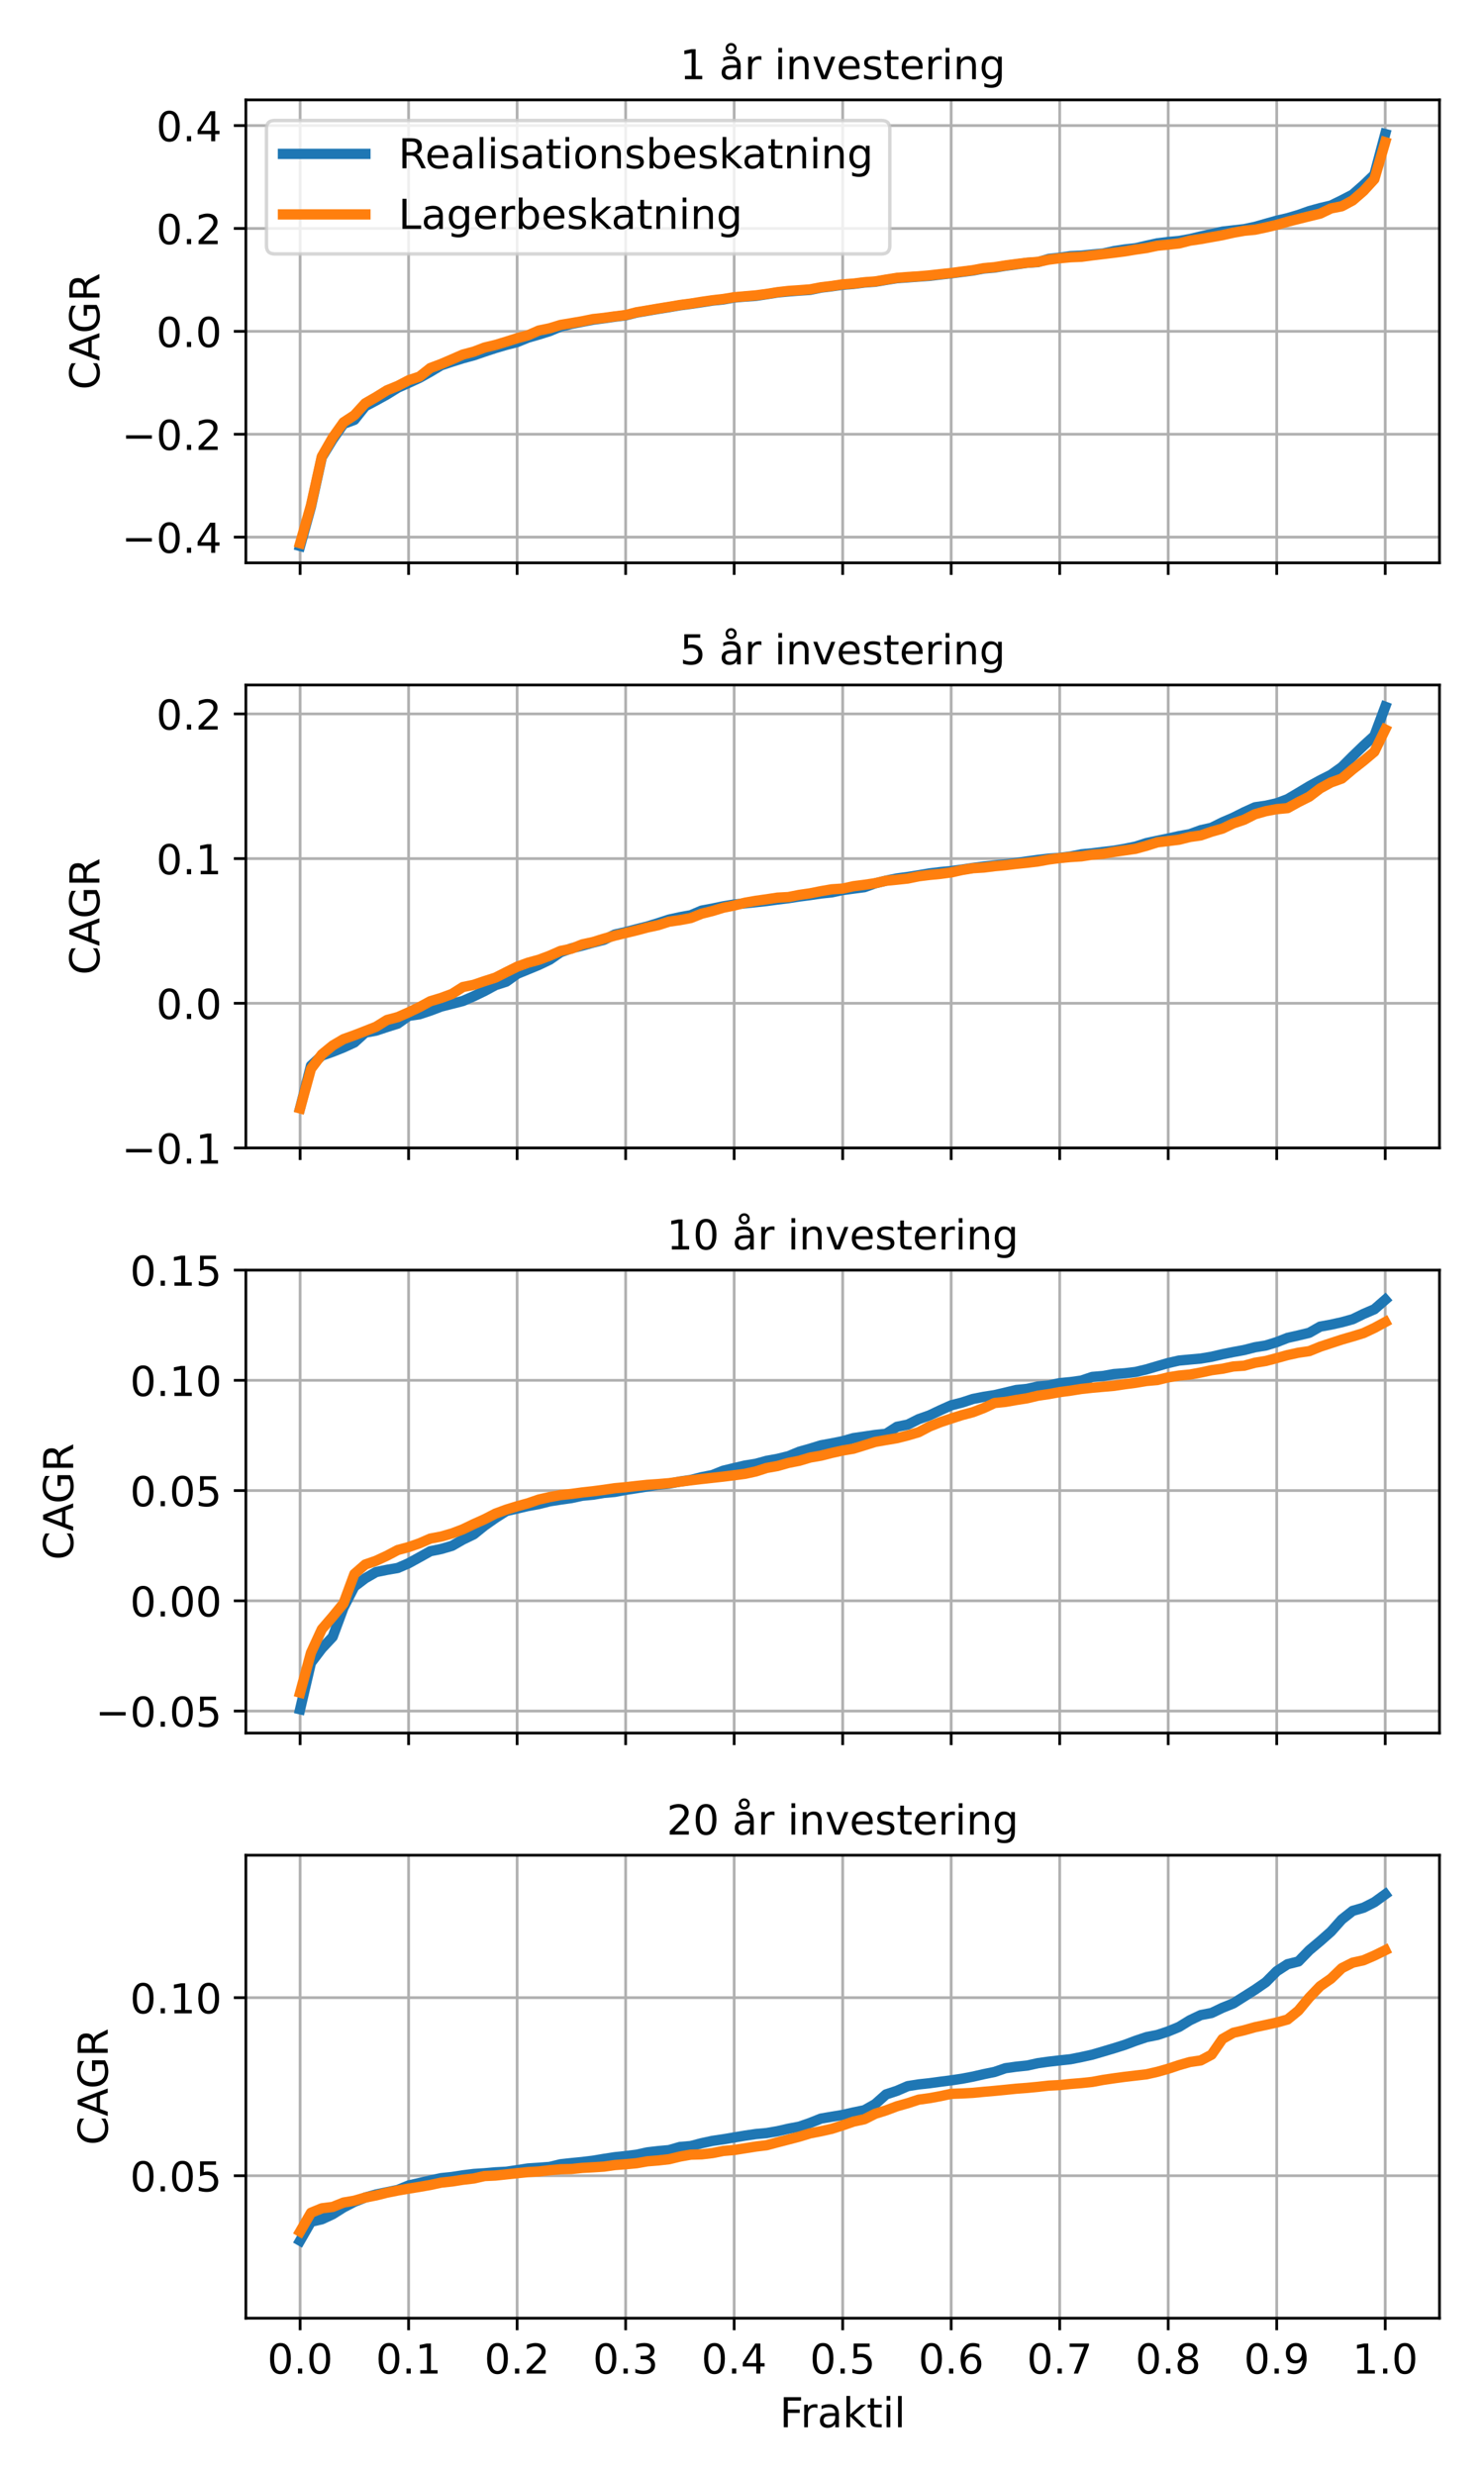 <?xml version="1.0" encoding="utf-8" standalone="no"?>
<!DOCTYPE svg PUBLIC "-//W3C//DTD SVG 1.1//EN"
  "http://www.w3.org/Graphics/SVG/1.1/DTD/svg11.dtd">
<!-- Created with matplotlib (https://matplotlib.org/) -->
<svg height="720pt" version="1.1" viewBox="0 0 432 720" width="432pt" xmlns="http://www.w3.org/2000/svg" xmlns:xlink="http://www.w3.org/1999/xlink">
 <defs>
  <style type="text/css">*{stroke-linecap:butt;stroke-linejoin:round;}</style>
 </defs>
 <g id="figure_1">
  <g id="patch_1">
   <path d="M 0 720 
L 432 720 
L 432 0 
L 0 0 
z
" style="fill:#ffffff;"/>
  </g>
  <g id="axes_1">
   <g id="patch_2">
    <path d="M 71.57 163.75 
L 419.04 163.75 
L 419.04 29.051 
L 71.57 29.051 
z
" style="fill:#ffffff;"/>
   </g>
   <g id="matplotlib.axis_1">
    <g id="xtick_1">
     <g id="line2d_1">
      <path clip-path="url(#pa0e505506f)" d="M 87.364 163.75 
L 87.364 29.051 
" style="fill:none;stroke:#b0b0b0;stroke-linecap:square;stroke-width:0.8;"/>
     </g>
     <g id="line2d_2">
      <defs>
       <path d="M 0 0 
L 0 3.5 
" id="m64d4d65f27" style="stroke:#000000;stroke-width:0.8;"/>
      </defs>
      <g>
       <use style="stroke:#000000;stroke-width:0.8;" x="87.364" xlink:href="#m64d4d65f27" y="163.75"/>
      </g>
     </g>
    </g>
    <g id="xtick_2">
     <g id="line2d_3">
      <path clip-path="url(#pa0e505506f)" d="M 118.952 163.75 
L 118.952 29.051 
" style="fill:none;stroke:#b0b0b0;stroke-linecap:square;stroke-width:0.8;"/>
     </g>
     <g id="line2d_4">
      <g>
       <use style="stroke:#000000;stroke-width:0.8;" x="118.952" xlink:href="#m64d4d65f27" y="163.75"/>
      </g>
     </g>
    </g>
    <g id="xtick_3">
     <g id="line2d_5">
      <path clip-path="url(#pa0e505506f)" d="M 150.54 163.75 
L 150.54 29.051 
" style="fill:none;stroke:#b0b0b0;stroke-linecap:square;stroke-width:0.8;"/>
     </g>
     <g id="line2d_6">
      <g>
       <use style="stroke:#000000;stroke-width:0.8;" x="150.54" xlink:href="#m64d4d65f27" y="163.75"/>
      </g>
     </g>
    </g>
    <g id="xtick_4">
     <g id="line2d_7">
      <path clip-path="url(#pa0e505506f)" d="M 182.129 163.75 
L 182.129 29.051 
" style="fill:none;stroke:#b0b0b0;stroke-linecap:square;stroke-width:0.8;"/>
     </g>
     <g id="line2d_8">
      <g>
       <use style="stroke:#000000;stroke-width:0.8;" x="182.129" xlink:href="#m64d4d65f27" y="163.75"/>
      </g>
     </g>
    </g>
    <g id="xtick_5">
     <g id="line2d_9">
      <path clip-path="url(#pa0e505506f)" d="M 213.717 163.75 
L 213.717 29.051 
" style="fill:none;stroke:#b0b0b0;stroke-linecap:square;stroke-width:0.8;"/>
     </g>
     <g id="line2d_10">
      <g>
       <use style="stroke:#000000;stroke-width:0.8;" x="213.717" xlink:href="#m64d4d65f27" y="163.75"/>
      </g>
     </g>
    </g>
    <g id="xtick_6">
     <g id="line2d_11">
      <path clip-path="url(#pa0e505506f)" d="M 245.305 163.75 
L 245.305 29.051 
" style="fill:none;stroke:#b0b0b0;stroke-linecap:square;stroke-width:0.8;"/>
     </g>
     <g id="line2d_12">
      <g>
       <use style="stroke:#000000;stroke-width:0.8;" x="245.305" xlink:href="#m64d4d65f27" y="163.75"/>
      </g>
     </g>
    </g>
    <g id="xtick_7">
     <g id="line2d_13">
      <path clip-path="url(#pa0e505506f)" d="M 276.893 163.75 
L 276.893 29.051 
" style="fill:none;stroke:#b0b0b0;stroke-linecap:square;stroke-width:0.8;"/>
     </g>
     <g id="line2d_14">
      <g>
       <use style="stroke:#000000;stroke-width:0.8;" x="276.893" xlink:href="#m64d4d65f27" y="163.75"/>
      </g>
     </g>
    </g>
    <g id="xtick_8">
     <g id="line2d_15">
      <path clip-path="url(#pa0e505506f)" d="M 308.481 163.75 
L 308.481 29.051 
" style="fill:none;stroke:#b0b0b0;stroke-linecap:square;stroke-width:0.8;"/>
     </g>
     <g id="line2d_16">
      <g>
       <use style="stroke:#000000;stroke-width:0.8;" x="308.481" xlink:href="#m64d4d65f27" y="163.75"/>
      </g>
     </g>
    </g>
    <g id="xtick_9">
     <g id="line2d_17">
      <path clip-path="url(#pa0e505506f)" d="M 340.07 163.75 
L 340.07 29.051 
" style="fill:none;stroke:#b0b0b0;stroke-linecap:square;stroke-width:0.8;"/>
     </g>
     <g id="line2d_18">
      <g>
       <use style="stroke:#000000;stroke-width:0.8;" x="340.07" xlink:href="#m64d4d65f27" y="163.75"/>
      </g>
     </g>
    </g>
    <g id="xtick_10">
     <g id="line2d_19">
      <path clip-path="url(#pa0e505506f)" d="M 371.658 163.75 
L 371.658 29.051 
" style="fill:none;stroke:#b0b0b0;stroke-linecap:square;stroke-width:0.8;"/>
     </g>
     <g id="line2d_20">
      <g>
       <use style="stroke:#000000;stroke-width:0.8;" x="371.658" xlink:href="#m64d4d65f27" y="163.75"/>
      </g>
     </g>
    </g>
    <g id="xtick_11">
     <g id="line2d_21">
      <path clip-path="url(#pa0e505506f)" d="M 403.246 163.75 
L 403.246 29.051 
" style="fill:none;stroke:#b0b0b0;stroke-linecap:square;stroke-width:0.8;"/>
     </g>
     <g id="line2d_22">
      <g>
       <use style="stroke:#000000;stroke-width:0.8;" x="403.246" xlink:href="#m64d4d65f27" y="163.75"/>
      </g>
     </g>
    </g>
   </g>
   <g id="matplotlib.axis_2">
    <g id="ytick_1">
     <g id="line2d_23">
      <path clip-path="url(#pa0e505506f)" d="M 71.57 156.267 
L 419.04 156.267 
" style="fill:none;stroke:#b0b0b0;stroke-linecap:square;stroke-width:0.8;"/>
     </g>
     <g id="line2d_24">
      <defs>
       <path d="M 0 0 
L -3.5 0 
" id="m8d07ca2e02" style="stroke:#000000;stroke-width:0.8;"/>
      </defs>
      <g>
       <use style="stroke:#000000;stroke-width:0.8;" x="71.57" xlink:href="#m8d07ca2e02" y="156.267"/>
      </g>
     </g>
     <g id="text_1">
      <!-- −0.4 -->
      <g transform="translate(35.431 160.826)scale(0.12 -0.12)">
       <defs>
        <path d="M 10.594 35.5 
L 73.188 35.5 
L 73.188 27.203 
L 10.594 27.203 
z
" id="DejaVuSans-8722"/>
        <path d="M 31.781 66.406 
Q 24.172 66.406 20.328 58.906 
Q 16.5 51.422 16.5 36.375 
Q 16.5 21.391 20.328 13.891 
Q 24.172 6.391 31.781 6.391 
Q 39.453 6.391 43.281 13.891 
Q 47.125 21.391 47.125 36.375 
Q 47.125 51.422 43.281 58.906 
Q 39.453 66.406 31.781 66.406 
z
M 31.781 74.219 
Q 44.047 74.219 50.516 64.516 
Q 56.984 54.828 56.984 36.375 
Q 56.984 17.969 50.516 8.266 
Q 44.047 -1.422 31.781 -1.422 
Q 19.531 -1.422 13.062 8.266 
Q 6.594 17.969 6.594 36.375 
Q 6.594 54.828 13.062 64.516 
Q 19.531 74.219 31.781 74.219 
z
" id="DejaVuSans-48"/>
        <path d="M 10.688 12.406 
L 21 12.406 
L 21 0 
L 10.688 0 
z
" id="DejaVuSans-46"/>
        <path d="M 37.797 64.312 
L 12.891 25.391 
L 37.797 25.391 
z
M 35.203 72.906 
L 47.609 72.906 
L 47.609 25.391 
L 58.016 25.391 
L 58.016 17.188 
L 47.609 17.188 
L 47.609 0 
L 37.797 0 
L 37.797 17.188 
L 4.891 17.188 
L 4.891 26.703 
z
" id="DejaVuSans-52"/>
       </defs>
       <use xlink:href="#DejaVuSans-8722"/>
       <use x="83.789" xlink:href="#DejaVuSans-48"/>
       <use x="147.412" xlink:href="#DejaVuSans-46"/>
       <use x="179.199" xlink:href="#DejaVuSans-52"/>
      </g>
     </g>
    </g>
    <g id="ytick_2">
     <g id="line2d_25">
      <path clip-path="url(#pa0e505506f)" d="M 71.57 126.334 
L 419.04 126.334 
" style="fill:none;stroke:#b0b0b0;stroke-linecap:square;stroke-width:0.8;"/>
     </g>
     <g id="line2d_26">
      <g>
       <use style="stroke:#000000;stroke-width:0.8;" x="71.57" xlink:href="#m8d07ca2e02" y="126.334"/>
      </g>
     </g>
     <g id="text_2">
      <!-- −0.2 -->
      <g transform="translate(35.431 130.893)scale(0.12 -0.12)">
       <defs>
        <path d="M 19.188 8.297 
L 53.609 8.297 
L 53.609 0 
L 7.328 0 
L 7.328 8.297 
Q 12.938 14.109 22.625 23.891 
Q 32.328 33.688 34.812 36.531 
Q 39.547 41.844 41.422 45.531 
Q 43.312 49.219 43.312 52.781 
Q 43.312 58.594 39.234 62.25 
Q 35.156 65.922 28.609 65.922 
Q 23.969 65.922 18.812 64.312 
Q 13.672 62.703 7.812 59.422 
L 7.812 69.391 
Q 13.766 71.781 18.938 73 
Q 24.125 74.219 28.422 74.219 
Q 39.75 74.219 46.484 68.547 
Q 53.219 62.891 53.219 53.422 
Q 53.219 48.922 51.531 44.891 
Q 49.859 40.875 45.406 35.406 
Q 44.188 33.984 37.641 27.219 
Q 31.109 20.453 19.188 8.297 
z
" id="DejaVuSans-50"/>
       </defs>
       <use xlink:href="#DejaVuSans-8722"/>
       <use x="83.789" xlink:href="#DejaVuSans-48"/>
       <use x="147.412" xlink:href="#DejaVuSans-46"/>
       <use x="179.199" xlink:href="#DejaVuSans-50"/>
      </g>
     </g>
    </g>
    <g id="ytick_3">
     <g id="line2d_27">
      <path clip-path="url(#pa0e505506f)" d="M 71.57 96.401 
L 419.04 96.401 
" style="fill:none;stroke:#b0b0b0;stroke-linecap:square;stroke-width:0.8;"/>
     </g>
     <g id="line2d_28">
      <g>
       <use style="stroke:#000000;stroke-width:0.8;" x="71.57" xlink:href="#m8d07ca2e02" y="96.401"/>
      </g>
     </g>
     <g id="text_3">
      <!-- 0.0 -->
      <g transform="translate(45.486 100.96)scale(0.12 -0.12)">
       <use xlink:href="#DejaVuSans-48"/>
       <use x="63.623" xlink:href="#DejaVuSans-46"/>
       <use x="95.41" xlink:href="#DejaVuSans-48"/>
      </g>
     </g>
    </g>
    <g id="ytick_4">
     <g id="line2d_29">
      <path clip-path="url(#pa0e505506f)" d="M 71.57 66.468 
L 419.04 66.468 
" style="fill:none;stroke:#b0b0b0;stroke-linecap:square;stroke-width:0.8;"/>
     </g>
     <g id="line2d_30">
      <g>
       <use style="stroke:#000000;stroke-width:0.8;" x="71.57" xlink:href="#m8d07ca2e02" y="66.468"/>
      </g>
     </g>
     <g id="text_4">
      <!-- 0.2 -->
      <g transform="translate(45.486 71.027)scale(0.12 -0.12)">
       <use xlink:href="#DejaVuSans-48"/>
       <use x="63.623" xlink:href="#DejaVuSans-46"/>
       <use x="95.41" xlink:href="#DejaVuSans-50"/>
      </g>
     </g>
    </g>
    <g id="ytick_5">
     <g id="line2d_31">
      <path clip-path="url(#pa0e505506f)" d="M 71.57 36.535 
L 419.04 36.535 
" style="fill:none;stroke:#b0b0b0;stroke-linecap:square;stroke-width:0.8;"/>
     </g>
     <g id="line2d_32">
      <g>
       <use style="stroke:#000000;stroke-width:0.8;" x="71.57" xlink:href="#m8d07ca2e02" y="36.535"/>
      </g>
     </g>
     <g id="text_5">
      <!-- 0.4 -->
      <g transform="translate(45.486 41.094)scale(0.12 -0.12)">
       <use xlink:href="#DejaVuSans-48"/>
       <use x="63.623" xlink:href="#DejaVuSans-46"/>
       <use x="95.41" xlink:href="#DejaVuSans-52"/>
      </g>
     </g>
    </g>
    <g id="text_6">
     <!-- CAGR -->
     <g transform="translate(28.935 113.408)rotate(-90)scale(0.12 -0.12)">
      <defs>
       <path d="M 64.406 67.281 
L 64.406 56.891 
Q 59.422 61.531 53.781 63.812 
Q 48.141 66.109 41.797 66.109 
Q 29.297 66.109 22.656 58.469 
Q 16.016 50.828 16.016 36.375 
Q 16.016 21.969 22.656 14.328 
Q 29.297 6.688 41.797 6.688 
Q 48.141 6.688 53.781 8.984 
Q 59.422 11.281 64.406 15.922 
L 64.406 5.609 
Q 59.234 2.094 53.438 0.328 
Q 47.656 -1.422 41.219 -1.422 
Q 24.656 -1.422 15.125 8.703 
Q 5.609 18.844 5.609 36.375 
Q 5.609 53.953 15.125 64.078 
Q 24.656 74.219 41.219 74.219 
Q 47.75 74.219 53.531 72.484 
Q 59.328 70.75 64.406 67.281 
z
" id="DejaVuSans-67"/>
       <path d="M 34.188 63.188 
L 20.797 26.906 
L 47.609 26.906 
z
M 28.609 72.906 
L 39.797 72.906 
L 67.578 0 
L 57.328 0 
L 50.688 18.703 
L 17.828 18.703 
L 11.188 0 
L 0.781 0 
z
" id="DejaVuSans-65"/>
       <path d="M 59.516 10.406 
L 59.516 29.984 
L 43.406 29.984 
L 43.406 38.094 
L 69.281 38.094 
L 69.281 6.781 
Q 63.578 2.734 56.688 0.656 
Q 49.812 -1.422 42 -1.422 
Q 24.906 -1.422 15.25 8.562 
Q 5.609 18.562 5.609 36.375 
Q 5.609 54.25 15.25 64.234 
Q 24.906 74.219 42 74.219 
Q 49.125 74.219 55.547 72.453 
Q 61.969 70.703 67.391 67.281 
L 67.391 56.781 
Q 61.922 61.422 55.766 63.766 
Q 49.609 66.109 42.828 66.109 
Q 29.438 66.109 22.719 58.641 
Q 16.016 51.172 16.016 36.375 
Q 16.016 21.625 22.719 14.156 
Q 29.438 6.688 42.828 6.688 
Q 48.047 6.688 52.141 7.594 
Q 56.25 8.5 59.516 10.406 
z
" id="DejaVuSans-71"/>
       <path d="M 44.391 34.188 
Q 47.562 33.109 50.562 29.594 
Q 53.562 26.078 56.594 19.922 
L 66.609 0 
L 56 0 
L 46.688 18.703 
Q 43.062 26.031 39.672 28.422 
Q 36.281 30.812 30.422 30.812 
L 19.672 30.812 
L 19.672 0 
L 9.812 0 
L 9.812 72.906 
L 32.078 72.906 
Q 44.578 72.906 50.734 67.672 
Q 56.891 62.453 56.891 51.906 
Q 56.891 45.016 53.688 40.469 
Q 50.484 35.938 44.391 34.188 
z
M 19.672 64.797 
L 19.672 38.922 
L 32.078 38.922 
Q 39.203 38.922 42.844 42.219 
Q 46.484 45.516 46.484 51.906 
Q 46.484 58.297 42.844 61.547 
Q 39.203 64.797 32.078 64.797 
z
" id="DejaVuSans-82"/>
      </defs>
      <use xlink:href="#DejaVuSans-67"/>
      <use x="69.824" xlink:href="#DejaVuSans-65"/>
      <use x="136.482" xlink:href="#DejaVuSans-71"/>
      <use x="213.973" xlink:href="#DejaVuSans-82"/>
     </g>
    </g>
   </g>
   <g id="line2d_33">
    <path clip-path="url(#pa0e505506f)" d="M 87.364 158.848 
L 90.523 147.436 
L 93.682 133.024 
L 96.841 127.855 
L 99.999 123.316 
L 103.158 122.145 
L 106.317 118.182 
L 109.476 116.513 
L 112.635 114.765 
L 115.793 112.801 
L 118.952 111.391 
L 122.111 109.938 
L 125.27 108.167 
L 128.429 106.276 
L 131.588 105.228 
L 134.746 104.238 
L 137.905 103.384 
L 141.064 102.297 
L 144.223 101.261 
L 147.382 100.337 
L 150.54 99.52 
L 153.699 98.238 
L 156.858 97.326 
L 160.017 96.339 
L 163.176 95.006 
L 166.335 94.224 
L 169.493 93.617 
L 172.652 93.006 
L 175.811 92.592 
L 178.97 92.138 
L 182.129 91.754 
L 185.287 90.947 
L 188.446 90.413 
L 191.605 89.873 
L 194.764 89.37 
L 197.923 88.825 
L 201.082 88.412 
L 204.24 87.941 
L 207.399 87.45 
L 210.558 87.129 
L 213.717 86.568 
L 216.876 86.295 
L 220.034 86.079 
L 223.193 85.606 
L 226.352 85.097 
L 229.511 84.801 
L 232.67 84.549 
L 235.829 84.344 
L 238.987 83.683 
L 242.146 83.299 
L 245.305 82.848 
L 248.464 82.608 
L 251.623 82.202 
L 254.781 81.976 
L 257.94 81.439 
L 261.099 80.935 
L 264.258 80.711 
L 267.417 80.48 
L 270.576 80.258 
L 273.734 79.881 
L 276.893 79.53 
L 280.052 79.114 
L 283.211 78.716 
L 286.37 78.125 
L 289.528 77.854 
L 292.687 77.333 
L 295.846 76.917 
L 299.005 76.468 
L 302.164 76.254 
L 305.323 75.325 
L 308.481 74.979 
L 311.64 74.516 
L 314.799 74.373 
L 317.958 74.05 
L 321.117 73.763 
L 324.275 73.061 
L 327.434 72.571 
L 330.593 72.221 
L 333.752 71.484 
L 336.911 70.787 
L 340.07 70.402 
L 343.228 70.11 
L 346.387 69.548 
L 349.546 68.785 
L 352.705 68.111 
L 355.864 67.385 
L 359.022 67.029 
L 362.181 66.669 
L 365.34 65.994 
L 368.499 65.096 
L 371.658 64.208 
L 374.817 63.473 
L 377.975 62.541 
L 381.134 61.421 
L 384.293 60.548 
L 387.452 59.798 
L 390.611 58.254 
L 393.769 56.616 
L 396.928 53.834 
L 400.087 50.809 
L 403.246 38.987 
" style="fill:none;stroke:#1f77b4;stroke-linecap:square;stroke-width:3;"/>
   </g>
   <g id="line2d_34">
    <path clip-path="url(#pa0e505506f)" d="M 87.364 158.043 
L 90.523 147.017 
L 93.682 132.822 
L 96.841 127.302 
L 99.999 122.864 
L 103.158 120.796 
L 106.317 117.334 
L 109.476 115.517 
L 112.635 113.563 
L 115.793 112.273 
L 118.952 110.629 
L 122.111 109.575 
L 125.27 107.069 
L 128.429 105.886 
L 131.588 104.529 
L 134.746 103.151 
L 137.905 102.313 
L 141.064 101.111 
L 144.223 100.357 
L 147.382 99.398 
L 150.54 98.399 
L 153.699 97.543 
L 156.858 96.157 
L 160.017 95.508 
L 163.176 94.533 
L 166.335 94.007 
L 169.493 93.465 
L 172.652 92.823 
L 175.811 92.481 
L 178.97 92.05 
L 182.129 91.664 
L 185.287 90.85 
L 188.446 90.333 
L 191.605 89.783 
L 194.764 89.28 
L 197.923 88.739 
L 201.082 88.324 
L 204.24 87.815 
L 207.399 87.358 
L 210.558 86.996 
L 213.717 86.481 
L 216.876 86.206 
L 220.034 85.933 
L 223.193 85.517 
L 226.352 85.008 
L 229.511 84.641 
L 232.67 84.429 
L 235.829 84.191 
L 238.987 83.585 
L 242.146 83.208 
L 245.305 82.728 
L 248.464 82.504 
L 251.623 82.114 
L 254.781 81.884 
L 257.94 81.347 
L 261.099 80.842 
L 264.258 80.595 
L 267.417 80.395 
L 270.576 80.12 
L 273.734 79.762 
L 276.893 79.437 
L 280.052 79.006 
L 283.211 78.61 
L 286.37 78.025 
L 289.528 77.738 
L 292.687 77.236 
L 295.846 76.816 
L 299.005 76.438 
L 302.164 76.194 
L 305.323 75.533 
L 308.481 75.137 
L 311.64 74.843 
L 314.799 74.714 
L 317.958 74.295 
L 321.117 73.919 
L 324.275 73.536 
L 327.434 73.128 
L 330.593 72.603 
L 333.752 72.158 
L 336.911 71.482 
L 340.07 71.173 
L 343.228 70.83 
L 346.387 70.015 
L 349.546 69.551 
L 352.705 68.984 
L 355.864 68.415 
L 359.022 67.702 
L 362.181 67.14 
L 365.34 66.835 
L 368.499 66.165 
L 371.658 65.419 
L 374.817 64.501 
L 377.975 63.704 
L 381.134 62.919 
L 384.293 62.155 
L 387.452 60.642 
L 390.611 60.009 
L 393.769 58.315 
L 396.928 55.577 
L 400.087 52.129 
L 403.246 41.371 
" style="fill:none;stroke:#ff7f0e;stroke-linecap:square;stroke-width:3;"/>
   </g>
   <g id="patch_3">
    <path d="M 71.57 163.75 
L 71.57 29.051 
" style="fill:none;stroke:#000000;stroke-linecap:square;stroke-linejoin:miter;stroke-width:0.8;"/>
   </g>
   <g id="patch_4">
    <path d="M 419.04 163.75 
L 419.04 29.051 
" style="fill:none;stroke:#000000;stroke-linecap:square;stroke-linejoin:miter;stroke-width:0.8;"/>
   </g>
   <g id="patch_5">
    <path d="M 71.57 163.75 
L 419.04 163.75 
" style="fill:none;stroke:#000000;stroke-linecap:square;stroke-linejoin:miter;stroke-width:0.8;"/>
   </g>
   <g id="patch_6">
    <path d="M 71.57 29.051 
L 419.04 29.051 
" style="fill:none;stroke:#000000;stroke-linecap:square;stroke-linejoin:miter;stroke-width:0.8;"/>
   </g>
   <g id="text_7">
    <!-- 1 år investering -->
    <g transform="translate(197.903 23.051)scale(0.12 -0.12)">
     <defs>
      <path d="M 12.406 8.297 
L 28.516 8.297 
L 28.516 63.922 
L 10.984 60.406 
L 10.984 69.391 
L 28.422 72.906 
L 38.281 72.906 
L 38.281 8.297 
L 54.391 8.297 
L 54.391 0 
L 12.406 0 
z
" id="DejaVuSans-49"/>
      <path id="DejaVuSans-32"/>
      <path d="M 34.281 27.484 
Q 23.391 27.484 19.188 25 
Q 14.984 22.516 14.984 16.5 
Q 14.984 11.719 18.141 8.906 
Q 21.297 6.109 26.703 6.109 
Q 34.188 6.109 38.703 11.406 
Q 43.219 16.703 43.219 25.484 
L 43.219 27.484 
z
M 52.203 31.203 
L 52.203 0 
L 43.219 0 
L 43.219 8.297 
Q 40.141 3.328 35.547 0.953 
Q 30.953 -1.422 24.312 -1.422 
Q 15.922 -1.422 10.953 3.297 
Q 6 8.016 6 15.922 
Q 6 25.141 12.172 29.828 
Q 18.359 34.516 30.609 34.516 
L 43.219 34.516 
L 43.219 35.406 
Q 43.219 41.609 39.141 45 
Q 35.062 48.391 27.688 48.391 
Q 23 48.391 18.547 47.266 
Q 14.109 46.141 10.016 43.891 
L 10.016 52.203 
Q 14.938 54.109 19.578 55.047 
Q 24.219 56 28.609 56 
Q 40.484 56 46.344 49.844 
Q 52.203 43.703 52.203 31.203 
z
M 36.422 74.422 
Q 36.422 77.484 34.266 79.625 
Q 32.125 81.781 29 81.781 
Q 25.828 81.781 23.703 79.656 
Q 21.578 77.547 21.578 74.422 
Q 21.578 71.234 23.703 69.109 
Q 25.828 67 29 67 
Q 32.125 67 34.266 69.141 
Q 36.422 71.297 36.422 74.422 
z
M 42.391 74.422 
Q 42.391 68.797 38.5 64.891 
Q 34.625 60.984 29 60.984 
Q 23.391 60.984 19.5 64.891 
Q 15.625 68.797 15.625 74.422 
Q 15.625 80.031 19.5 83.906 
Q 23.391 87.797 29 87.797 
Q 34.625 87.797 38.5 83.906 
Q 42.391 80.031 42.391 74.422 
z
" id="DejaVuSans-229"/>
      <path d="M 41.109 46.297 
Q 39.594 47.172 37.812 47.578 
Q 36.031 48 33.891 48 
Q 26.266 48 22.188 43.047 
Q 18.109 38.094 18.109 28.812 
L 18.109 0 
L 9.078 0 
L 9.078 54.688 
L 18.109 54.688 
L 18.109 46.188 
Q 20.953 51.172 25.484 53.578 
Q 30.031 56 36.531 56 
Q 37.453 56 38.578 55.875 
Q 39.703 55.766 41.062 55.516 
z
" id="DejaVuSans-114"/>
      <path d="M 9.422 54.688 
L 18.406 54.688 
L 18.406 0 
L 9.422 0 
z
M 9.422 75.984 
L 18.406 75.984 
L 18.406 64.594 
L 9.422 64.594 
z
" id="DejaVuSans-105"/>
      <path d="M 54.891 33.016 
L 54.891 0 
L 45.906 0 
L 45.906 32.719 
Q 45.906 40.484 42.875 44.328 
Q 39.844 48.188 33.797 48.188 
Q 26.516 48.188 22.312 43.547 
Q 18.109 38.922 18.109 30.906 
L 18.109 0 
L 9.078 0 
L 9.078 54.688 
L 18.109 54.688 
L 18.109 46.188 
Q 21.344 51.125 25.703 53.562 
Q 30.078 56 35.797 56 
Q 45.219 56 50.047 50.172 
Q 54.891 44.344 54.891 33.016 
z
" id="DejaVuSans-110"/>
      <path d="M 2.984 54.688 
L 12.5 54.688 
L 29.594 8.797 
L 46.688 54.688 
L 56.203 54.688 
L 35.688 0 
L 23.484 0 
z
" id="DejaVuSans-118"/>
      <path d="M 56.203 29.594 
L 56.203 25.203 
L 14.891 25.203 
Q 15.484 15.922 20.484 11.062 
Q 25.484 6.203 34.422 6.203 
Q 39.594 6.203 44.453 7.469 
Q 49.312 8.734 54.109 11.281 
L 54.109 2.781 
Q 49.266 0.734 44.188 -0.344 
Q 39.109 -1.422 33.891 -1.422 
Q 20.797 -1.422 13.156 6.188 
Q 5.516 13.812 5.516 26.812 
Q 5.516 40.234 12.766 48.109 
Q 20.016 56 32.328 56 
Q 43.359 56 49.781 48.891 
Q 56.203 41.797 56.203 29.594 
z
M 47.219 32.234 
Q 47.125 39.594 43.094 43.984 
Q 39.062 48.391 32.422 48.391 
Q 24.906 48.391 20.391 44.141 
Q 15.875 39.891 15.188 32.172 
z
" id="DejaVuSans-101"/>
      <path d="M 44.281 53.078 
L 44.281 44.578 
Q 40.484 46.531 36.375 47.5 
Q 32.281 48.484 27.875 48.484 
Q 21.188 48.484 17.844 46.438 
Q 14.5 44.391 14.5 40.281 
Q 14.5 37.156 16.891 35.375 
Q 19.281 33.594 26.516 31.984 
L 29.594 31.297 
Q 39.156 29.25 43.188 25.516 
Q 47.219 21.781 47.219 15.094 
Q 47.219 7.469 41.188 3.016 
Q 35.156 -1.422 24.609 -1.422 
Q 20.219 -1.422 15.453 -0.562 
Q 10.688 0.297 5.422 2 
L 5.422 11.281 
Q 10.406 8.688 15.234 7.391 
Q 20.062 6.109 24.812 6.109 
Q 31.156 6.109 34.562 8.281 
Q 37.984 10.453 37.984 14.406 
Q 37.984 18.062 35.516 20.016 
Q 33.062 21.969 24.703 23.781 
L 21.578 24.516 
Q 13.234 26.266 9.516 29.906 
Q 5.812 33.547 5.812 39.891 
Q 5.812 47.609 11.281 51.797 
Q 16.75 56 26.812 56 
Q 31.781 56 36.172 55.266 
Q 40.578 54.547 44.281 53.078 
z
" id="DejaVuSans-115"/>
      <path d="M 18.312 70.219 
L 18.312 54.688 
L 36.812 54.688 
L 36.812 47.703 
L 18.312 47.703 
L 18.312 18.016 
Q 18.312 11.328 20.141 9.422 
Q 21.969 7.516 27.594 7.516 
L 36.812 7.516 
L 36.812 0 
L 27.594 0 
Q 17.188 0 13.234 3.875 
Q 9.281 7.766 9.281 18.016 
L 9.281 47.703 
L 2.688 47.703 
L 2.688 54.688 
L 9.281 54.688 
L 9.281 70.219 
z
" id="DejaVuSans-116"/>
      <path d="M 45.406 27.984 
Q 45.406 37.75 41.375 43.109 
Q 37.359 48.484 30.078 48.484 
Q 22.859 48.484 18.828 43.109 
Q 14.797 37.75 14.797 27.984 
Q 14.797 18.266 18.828 12.891 
Q 22.859 7.516 30.078 7.516 
Q 37.359 7.516 41.375 12.891 
Q 45.406 18.266 45.406 27.984 
z
M 54.391 6.781 
Q 54.391 -7.172 48.188 -13.984 
Q 42 -20.797 29.203 -20.797 
Q 24.469 -20.797 20.266 -20.094 
Q 16.062 -19.391 12.109 -17.922 
L 12.109 -9.188 
Q 16.062 -11.328 19.922 -12.344 
Q 23.781 -13.375 27.781 -13.375 
Q 36.625 -13.375 41.016 -8.766 
Q 45.406 -4.156 45.406 5.172 
L 45.406 9.625 
Q 42.625 4.781 38.281 2.391 
Q 33.938 0 27.875 0 
Q 17.828 0 11.672 7.656 
Q 5.516 15.328 5.516 27.984 
Q 5.516 40.672 11.672 48.328 
Q 17.828 56 27.875 56 
Q 33.938 56 38.281 53.609 
Q 42.625 51.219 45.406 46.391 
L 45.406 54.688 
L 54.391 54.688 
z
" id="DejaVuSans-103"/>
     </defs>
     <use xlink:href="#DejaVuSans-49"/>
     <use x="63.623" xlink:href="#DejaVuSans-32"/>
     <use x="95.41" xlink:href="#DejaVuSans-229"/>
     <use x="156.689" xlink:href="#DejaVuSans-114"/>
     <use x="197.803" xlink:href="#DejaVuSans-32"/>
     <use x="229.59" xlink:href="#DejaVuSans-105"/>
     <use x="257.373" xlink:href="#DejaVuSans-110"/>
     <use x="320.752" xlink:href="#DejaVuSans-118"/>
     <use x="379.932" xlink:href="#DejaVuSans-101"/>
     <use x="441.455" xlink:href="#DejaVuSans-115"/>
     <use x="493.555" xlink:href="#DejaVuSans-116"/>
     <use x="532.764" xlink:href="#DejaVuSans-101"/>
     <use x="594.287" xlink:href="#DejaVuSans-114"/>
     <use x="635.4" xlink:href="#DejaVuSans-105"/>
     <use x="663.184" xlink:href="#DejaVuSans-110"/>
     <use x="726.562" xlink:href="#DejaVuSans-103"/>
    </g>
   </g>
   <g id="legend_1">
    <g id="patch_7">
     <path d="M 79.97 73.879 
L 256.627 73.879 
Q 259.027 73.879 259.027 71.479 
L 259.027 37.451 
Q 259.027 35.051 256.627 35.051 
L 79.97 35.051 
Q 77.57 35.051 77.57 37.451 
L 77.57 71.479 
Q 77.57 73.879 79.97 73.879 
z
" style="fill:#ffffff;opacity:0.8;stroke:#cccccc;stroke-linejoin:miter;"/>
    </g>
    <g id="line2d_35">
     <path d="M 82.37 44.769 
L 106.37 44.769 
" style="fill:none;stroke:#1f77b4;stroke-linecap:square;stroke-width:3;"/>
    </g>
    <g id="line2d_36"/>
    <g id="text_8">
     <!-- Realisationsbeskatning -->
     <g transform="translate(115.97 48.969)scale(0.12 -0.12)">
      <defs>
       <path d="M 34.281 27.484 
Q 23.391 27.484 19.188 25 
Q 14.984 22.516 14.984 16.5 
Q 14.984 11.719 18.141 8.906 
Q 21.297 6.109 26.703 6.109 
Q 34.188 6.109 38.703 11.406 
Q 43.219 16.703 43.219 25.484 
L 43.219 27.484 
z
M 52.203 31.203 
L 52.203 0 
L 43.219 0 
L 43.219 8.297 
Q 40.141 3.328 35.547 0.953 
Q 30.953 -1.422 24.312 -1.422 
Q 15.922 -1.422 10.953 3.297 
Q 6 8.016 6 15.922 
Q 6 25.141 12.172 29.828 
Q 18.359 34.516 30.609 34.516 
L 43.219 34.516 
L 43.219 35.406 
Q 43.219 41.609 39.141 45 
Q 35.062 48.391 27.688 48.391 
Q 23 48.391 18.547 47.266 
Q 14.109 46.141 10.016 43.891 
L 10.016 52.203 
Q 14.938 54.109 19.578 55.047 
Q 24.219 56 28.609 56 
Q 40.484 56 46.344 49.844 
Q 52.203 43.703 52.203 31.203 
z
" id="DejaVuSans-97"/>
       <path d="M 9.422 75.984 
L 18.406 75.984 
L 18.406 0 
L 9.422 0 
z
" id="DejaVuSans-108"/>
       <path d="M 30.609 48.391 
Q 23.391 48.391 19.188 42.75 
Q 14.984 37.109 14.984 27.297 
Q 14.984 17.484 19.156 11.844 
Q 23.344 6.203 30.609 6.203 
Q 37.797 6.203 41.984 11.859 
Q 46.188 17.531 46.188 27.297 
Q 46.188 37.016 41.984 42.703 
Q 37.797 48.391 30.609 48.391 
z
M 30.609 56 
Q 42.328 56 49.016 48.375 
Q 55.719 40.766 55.719 27.297 
Q 55.719 13.875 49.016 6.219 
Q 42.328 -1.422 30.609 -1.422 
Q 18.844 -1.422 12.172 6.219 
Q 5.516 13.875 5.516 27.297 
Q 5.516 40.766 12.172 48.375 
Q 18.844 56 30.609 56 
z
" id="DejaVuSans-111"/>
       <path d="M 48.688 27.297 
Q 48.688 37.203 44.609 42.844 
Q 40.531 48.484 33.406 48.484 
Q 26.266 48.484 22.188 42.844 
Q 18.109 37.203 18.109 27.297 
Q 18.109 17.391 22.188 11.75 
Q 26.266 6.109 33.406 6.109 
Q 40.531 6.109 44.609 11.75 
Q 48.688 17.391 48.688 27.297 
z
M 18.109 46.391 
Q 20.953 51.266 25.266 53.625 
Q 29.594 56 35.594 56 
Q 45.562 56 51.781 48.094 
Q 58.016 40.188 58.016 27.297 
Q 58.016 14.406 51.781 6.484 
Q 45.562 -1.422 35.594 -1.422 
Q 29.594 -1.422 25.266 0.953 
Q 20.953 3.328 18.109 8.203 
L 18.109 0 
L 9.078 0 
L 9.078 75.984 
L 18.109 75.984 
z
" id="DejaVuSans-98"/>
       <path d="M 9.078 75.984 
L 18.109 75.984 
L 18.109 31.109 
L 44.922 54.688 
L 56.391 54.688 
L 27.391 29.109 
L 57.625 0 
L 45.906 0 
L 18.109 26.703 
L 18.109 0 
L 9.078 0 
z
" id="DejaVuSans-107"/>
      </defs>
      <use xlink:href="#DejaVuSans-82"/>
      <use x="64.982" xlink:href="#DejaVuSans-101"/>
      <use x="126.506" xlink:href="#DejaVuSans-97"/>
      <use x="187.785" xlink:href="#DejaVuSans-108"/>
      <use x="215.568" xlink:href="#DejaVuSans-105"/>
      <use x="243.352" xlink:href="#DejaVuSans-115"/>
      <use x="295.451" xlink:href="#DejaVuSans-97"/>
      <use x="356.73" xlink:href="#DejaVuSans-116"/>
      <use x="395.939" xlink:href="#DejaVuSans-105"/>
      <use x="423.723" xlink:href="#DejaVuSans-111"/>
      <use x="484.904" xlink:href="#DejaVuSans-110"/>
      <use x="548.283" xlink:href="#DejaVuSans-115"/>
      <use x="600.383" xlink:href="#DejaVuSans-98"/>
      <use x="663.859" xlink:href="#DejaVuSans-101"/>
      <use x="725.383" xlink:href="#DejaVuSans-115"/>
      <use x="777.482" xlink:href="#DejaVuSans-107"/>
      <use x="833.643" xlink:href="#DejaVuSans-97"/>
      <use x="894.922" xlink:href="#DejaVuSans-116"/>
      <use x="934.131" xlink:href="#DejaVuSans-110"/>
      <use x="997.51" xlink:href="#DejaVuSans-105"/>
      <use x="1025.293" xlink:href="#DejaVuSans-110"/>
      <use x="1088.672" xlink:href="#DejaVuSans-103"/>
     </g>
    </g>
    <g id="line2d_37">
     <path d="M 82.37 62.383 
L 106.37 62.383 
" style="fill:none;stroke:#ff7f0e;stroke-linecap:square;stroke-width:3;"/>
    </g>
    <g id="line2d_38"/>
    <g id="text_9">
     <!-- Lagerbeskatning -->
     <g transform="translate(115.97 66.583)scale(0.12 -0.12)">
      <defs>
       <path d="M 9.812 72.906 
L 19.672 72.906 
L 19.672 8.297 
L 55.172 8.297 
L 55.172 0 
L 9.812 0 
z
" id="DejaVuSans-76"/>
      </defs>
      <use xlink:href="#DejaVuSans-76"/>
      <use x="55.713" xlink:href="#DejaVuSans-97"/>
      <use x="116.992" xlink:href="#DejaVuSans-103"/>
      <use x="180.469" xlink:href="#DejaVuSans-101"/>
      <use x="241.992" xlink:href="#DejaVuSans-114"/>
      <use x="283.105" xlink:href="#DejaVuSans-98"/>
      <use x="346.582" xlink:href="#DejaVuSans-101"/>
      <use x="408.105" xlink:href="#DejaVuSans-115"/>
      <use x="460.205" xlink:href="#DejaVuSans-107"/>
      <use x="516.365" xlink:href="#DejaVuSans-97"/>
      <use x="577.645" xlink:href="#DejaVuSans-116"/>
      <use x="616.854" xlink:href="#DejaVuSans-110"/>
      <use x="680.232" xlink:href="#DejaVuSans-105"/>
      <use x="708.016" xlink:href="#DejaVuSans-110"/>
      <use x="771.395" xlink:href="#DejaVuSans-103"/>
     </g>
    </g>
   </g>
  </g>
  <g id="axes_2">
   <g id="patch_8">
    <path d="M 71.57 333.98 
L 419.04 333.98 
L 419.04 199.281 
L 71.57 199.281 
z
" style="fill:#ffffff;"/>
   </g>
   <g id="matplotlib.axis_3">
    <g id="xtick_12">
     <g id="line2d_39">
      <path clip-path="url(#pfd50b1b697)" d="M 87.364 333.98 
L 87.364 199.281 
" style="fill:none;stroke:#b0b0b0;stroke-linecap:square;stroke-width:0.8;"/>
     </g>
     <g id="line2d_40">
      <g>
       <use style="stroke:#000000;stroke-width:0.8;" x="87.364" xlink:href="#m64d4d65f27" y="333.98"/>
      </g>
     </g>
    </g>
    <g id="xtick_13">
     <g id="line2d_41">
      <path clip-path="url(#pfd50b1b697)" d="M 118.952 333.98 
L 118.952 199.281 
" style="fill:none;stroke:#b0b0b0;stroke-linecap:square;stroke-width:0.8;"/>
     </g>
     <g id="line2d_42">
      <g>
       <use style="stroke:#000000;stroke-width:0.8;" x="118.952" xlink:href="#m64d4d65f27" y="333.98"/>
      </g>
     </g>
    </g>
    <g id="xtick_14">
     <g id="line2d_43">
      <path clip-path="url(#pfd50b1b697)" d="M 150.54 333.98 
L 150.54 199.281 
" style="fill:none;stroke:#b0b0b0;stroke-linecap:square;stroke-width:0.8;"/>
     </g>
     <g id="line2d_44">
      <g>
       <use style="stroke:#000000;stroke-width:0.8;" x="150.54" xlink:href="#m64d4d65f27" y="333.98"/>
      </g>
     </g>
    </g>
    <g id="xtick_15">
     <g id="line2d_45">
      <path clip-path="url(#pfd50b1b697)" d="M 182.129 333.98 
L 182.129 199.281 
" style="fill:none;stroke:#b0b0b0;stroke-linecap:square;stroke-width:0.8;"/>
     </g>
     <g id="line2d_46">
      <g>
       <use style="stroke:#000000;stroke-width:0.8;" x="182.129" xlink:href="#m64d4d65f27" y="333.98"/>
      </g>
     </g>
    </g>
    <g id="xtick_16">
     <g id="line2d_47">
      <path clip-path="url(#pfd50b1b697)" d="M 213.717 333.98 
L 213.717 199.281 
" style="fill:none;stroke:#b0b0b0;stroke-linecap:square;stroke-width:0.8;"/>
     </g>
     <g id="line2d_48">
      <g>
       <use style="stroke:#000000;stroke-width:0.8;" x="213.717" xlink:href="#m64d4d65f27" y="333.98"/>
      </g>
     </g>
    </g>
    <g id="xtick_17">
     <g id="line2d_49">
      <path clip-path="url(#pfd50b1b697)" d="M 245.305 333.98 
L 245.305 199.281 
" style="fill:none;stroke:#b0b0b0;stroke-linecap:square;stroke-width:0.8;"/>
     </g>
     <g id="line2d_50">
      <g>
       <use style="stroke:#000000;stroke-width:0.8;" x="245.305" xlink:href="#m64d4d65f27" y="333.98"/>
      </g>
     </g>
    </g>
    <g id="xtick_18">
     <g id="line2d_51">
      <path clip-path="url(#pfd50b1b697)" d="M 276.893 333.98 
L 276.893 199.281 
" style="fill:none;stroke:#b0b0b0;stroke-linecap:square;stroke-width:0.8;"/>
     </g>
     <g id="line2d_52">
      <g>
       <use style="stroke:#000000;stroke-width:0.8;" x="276.893" xlink:href="#m64d4d65f27" y="333.98"/>
      </g>
     </g>
    </g>
    <g id="xtick_19">
     <g id="line2d_53">
      <path clip-path="url(#pfd50b1b697)" d="M 308.481 333.98 
L 308.481 199.281 
" style="fill:none;stroke:#b0b0b0;stroke-linecap:square;stroke-width:0.8;"/>
     </g>
     <g id="line2d_54">
      <g>
       <use style="stroke:#000000;stroke-width:0.8;" x="308.481" xlink:href="#m64d4d65f27" y="333.98"/>
      </g>
     </g>
    </g>
    <g id="xtick_20">
     <g id="line2d_55">
      <path clip-path="url(#pfd50b1b697)" d="M 340.07 333.98 
L 340.07 199.281 
" style="fill:none;stroke:#b0b0b0;stroke-linecap:square;stroke-width:0.8;"/>
     </g>
     <g id="line2d_56">
      <g>
       <use style="stroke:#000000;stroke-width:0.8;" x="340.07" xlink:href="#m64d4d65f27" y="333.98"/>
      </g>
     </g>
    </g>
    <g id="xtick_21">
     <g id="line2d_57">
      <path clip-path="url(#pfd50b1b697)" d="M 371.658 333.98 
L 371.658 199.281 
" style="fill:none;stroke:#b0b0b0;stroke-linecap:square;stroke-width:0.8;"/>
     </g>
     <g id="line2d_58">
      <g>
       <use style="stroke:#000000;stroke-width:0.8;" x="371.658" xlink:href="#m64d4d65f27" y="333.98"/>
      </g>
     </g>
    </g>
    <g id="xtick_22">
     <g id="line2d_59">
      <path clip-path="url(#pfd50b1b697)" d="M 403.246 333.98 
L 403.246 199.281 
" style="fill:none;stroke:#b0b0b0;stroke-linecap:square;stroke-width:0.8;"/>
     </g>
     <g id="line2d_60">
      <g>
       <use style="stroke:#000000;stroke-width:0.8;" x="403.246" xlink:href="#m64d4d65f27" y="333.98"/>
      </g>
     </g>
    </g>
   </g>
   <g id="matplotlib.axis_4">
    <g id="ytick_6">
     <g id="line2d_61">
      <path clip-path="url(#pfd50b1b697)" d="M 71.57 333.98 
L 419.04 333.98 
" style="fill:none;stroke:#b0b0b0;stroke-linecap:square;stroke-width:0.8;"/>
     </g>
     <g id="line2d_62">
      <g>
       <use style="stroke:#000000;stroke-width:0.8;" x="71.57" xlink:href="#m8d07ca2e02" y="333.98"/>
      </g>
     </g>
     <g id="text_10">
      <!-- −0.1 -->
      <g transform="translate(35.431 338.539)scale(0.12 -0.12)">
       <use xlink:href="#DejaVuSans-8722"/>
       <use x="83.789" xlink:href="#DejaVuSans-48"/>
       <use x="147.412" xlink:href="#DejaVuSans-46"/>
       <use x="179.199" xlink:href="#DejaVuSans-49"/>
      </g>
     </g>
    </g>
    <g id="ytick_7">
     <g id="line2d_63">
      <path clip-path="url(#pfd50b1b697)" d="M 71.57 291.887 
L 419.04 291.887 
" style="fill:none;stroke:#b0b0b0;stroke-linecap:square;stroke-width:0.8;"/>
     </g>
     <g id="line2d_64">
      <g>
       <use style="stroke:#000000;stroke-width:0.8;" x="71.57" xlink:href="#m8d07ca2e02" y="291.887"/>
      </g>
     </g>
     <g id="text_11">
      <!-- 0.0 -->
      <g transform="translate(45.486 296.446)scale(0.12 -0.12)">
       <use xlink:href="#DejaVuSans-48"/>
       <use x="63.623" xlink:href="#DejaVuSans-46"/>
       <use x="95.41" xlink:href="#DejaVuSans-48"/>
      </g>
     </g>
    </g>
    <g id="ytick_8">
     <g id="line2d_65">
      <path clip-path="url(#pfd50b1b697)" d="M 71.57 249.793 
L 419.04 249.793 
" style="fill:none;stroke:#b0b0b0;stroke-linecap:square;stroke-width:0.8;"/>
     </g>
     <g id="line2d_66">
      <g>
       <use style="stroke:#000000;stroke-width:0.8;" x="71.57" xlink:href="#m8d07ca2e02" y="249.793"/>
      </g>
     </g>
     <g id="text_12">
      <!-- 0.1 -->
      <g transform="translate(45.486 254.352)scale(0.12 -0.12)">
       <use xlink:href="#DejaVuSans-48"/>
       <use x="63.623" xlink:href="#DejaVuSans-46"/>
       <use x="95.41" xlink:href="#DejaVuSans-49"/>
      </g>
     </g>
    </g>
    <g id="ytick_9">
     <g id="line2d_67">
      <path clip-path="url(#pfd50b1b697)" d="M 71.57 207.7 
L 419.04 207.7 
" style="fill:none;stroke:#b0b0b0;stroke-linecap:square;stroke-width:0.8;"/>
     </g>
     <g id="line2d_68">
      <g>
       <use style="stroke:#000000;stroke-width:0.8;" x="71.57" xlink:href="#m8d07ca2e02" y="207.7"/>
      </g>
     </g>
     <g id="text_13">
      <!-- 0.2 -->
      <g transform="translate(45.486 212.259)scale(0.12 -0.12)">
       <use xlink:href="#DejaVuSans-48"/>
       <use x="63.623" xlink:href="#DejaVuSans-46"/>
       <use x="95.41" xlink:href="#DejaVuSans-50"/>
      </g>
     </g>
    </g>
    <g id="text_14">
     <!-- CAGR -->
     <g transform="translate(28.935 283.638)rotate(-90)scale(0.12 -0.12)">
      <use xlink:href="#DejaVuSans-67"/>
      <use x="69.824" xlink:href="#DejaVuSans-65"/>
      <use x="136.482" xlink:href="#DejaVuSans-71"/>
      <use x="213.973" xlink:href="#DejaVuSans-82"/>
     </g>
    </g>
   </g>
   <g id="line2d_69">
    <path clip-path="url(#pfd50b1b697)" d="M 87.364 322.365 
L 90.523 310.048 
L 93.682 307.115 
L 96.841 306.003 
L 99.999 304.741 
L 103.158 303.291 
L 106.317 300.422 
L 109.476 299.841 
L 112.635 298.792 
L 115.793 297.798 
L 118.952 295.549 
L 122.111 295.086 
L 125.27 294.035 
L 128.429 292.84 
L 131.588 292.036 
L 134.746 291.226 
L 137.905 289.838 
L 141.064 288.318 
L 144.223 286.609 
L 147.382 285.587 
L 150.54 283.33 
L 153.699 282.031 
L 156.858 280.724 
L 160.017 279.215 
L 163.176 277.034 
L 166.335 275.907 
L 169.493 275.109 
L 172.652 274.227 
L 175.811 273.419 
L 178.97 271.889 
L 182.129 271.175 
L 185.287 270.337 
L 188.446 269.54 
L 191.605 268.562 
L 194.764 267.535 
L 197.923 266.838 
L 201.082 266.267 
L 204.24 264.924 
L 207.399 264.335 
L 210.558 263.673 
L 213.717 263.156 
L 216.876 262.803 
L 220.034 262.474 
L 223.193 262.13 
L 226.352 261.704 
L 229.511 261.317 
L 232.67 260.824 
L 235.829 260.415 
L 238.987 259.951 
L 242.146 259.62 
L 245.305 258.948 
L 248.464 258.526 
L 251.623 258.111 
L 254.781 256.983 
L 257.94 256.212 
L 261.099 255.569 
L 264.258 255.15 
L 267.417 254.643 
L 270.576 254.101 
L 273.734 253.722 
L 276.893 253.422 
L 280.052 252.995 
L 283.211 252.507 
L 286.37 252.11 
L 289.528 251.789 
L 292.687 251.484 
L 295.846 251.079 
L 299.005 250.602 
L 302.164 250.176 
L 305.323 249.797 
L 308.481 249.582 
L 311.64 249.182 
L 314.799 248.551 
L 317.958 248.25 
L 321.117 247.859 
L 324.275 247.487 
L 327.434 246.945 
L 330.593 246.297 
L 333.752 245.276 
L 336.911 244.602 
L 340.07 243.961 
L 343.228 243.251 
L 346.387 242.681 
L 349.546 241.53 
L 352.705 240.812 
L 355.864 239.237 
L 359.022 237.881 
L 362.181 236.293 
L 365.34 234.866 
L 368.499 234.406 
L 371.658 233.699 
L 374.817 232.51 
L 377.975 230.646 
L 381.134 228.742 
L 384.293 227.011 
L 387.452 225.418 
L 390.611 223.16 
L 393.769 220.007 
L 396.928 216.952 
L 400.087 214.076 
L 403.246 205.622 
" style="fill:none;stroke:#1f77b4;stroke-linecap:square;stroke-width:3;"/>
   </g>
   <g id="line2d_70">
    <path clip-path="url(#pfd50b1b697)" d="M 87.364 322.469 
L 90.523 310.96 
L 93.682 306.766 
L 96.841 304.18 
L 99.999 302.317 
L 103.158 301.182 
L 106.317 299.956 
L 109.476 298.709 
L 112.635 296.748 
L 115.793 295.908 
L 118.952 294.517 
L 122.111 292.997 
L 125.27 291.287 
L 128.429 290.33 
L 131.588 289.164 
L 134.746 287.166 
L 137.905 286.514 
L 141.064 285.437 
L 144.223 284.426 
L 147.382 282.821 
L 150.54 281.251 
L 153.699 280.09 
L 156.858 279.227 
L 160.017 278.045 
L 163.176 276.654 
L 166.335 276.02 
L 169.493 274.753 
L 172.652 274.068 
L 175.811 273.084 
L 178.97 272.205 
L 182.129 271.438 
L 185.287 270.679 
L 188.446 269.84 
L 191.605 269.157 
L 194.764 268.144 
L 197.923 267.69 
L 201.082 267.096 
L 204.24 265.832 
L 207.399 265.044 
L 210.558 264.08 
L 213.717 263.443 
L 216.876 262.628 
L 220.034 262.074 
L 223.193 261.631 
L 226.352 261.153 
L 229.511 260.986 
L 232.67 260.36 
L 235.829 259.902 
L 238.987 259.268 
L 242.146 258.725 
L 245.305 258.518 
L 248.464 257.822 
L 251.623 257.422 
L 254.781 256.949 
L 257.94 256.244 
L 261.099 255.938 
L 264.258 255.598 
L 267.417 254.944 
L 270.576 254.55 
L 273.734 254.246 
L 276.893 253.821 
L 280.052 253.118 
L 283.211 252.595 
L 286.37 252.402 
L 289.528 252.003 
L 292.687 251.711 
L 295.846 251.328 
L 299.005 251.011 
L 302.164 250.629 
L 305.323 250.055 
L 308.481 249.642 
L 311.64 249.34 
L 314.799 249.144 
L 317.958 248.662 
L 321.117 248.409 
L 324.275 247.844 
L 327.434 247.4 
L 330.593 246.937 
L 333.752 246.067 
L 336.911 245.062 
L 340.07 244.687 
L 343.228 244.294 
L 346.387 243.503 
L 349.546 243.051 
L 352.705 241.961 
L 355.864 241.068 
L 359.022 239.553 
L 362.181 238.486 
L 365.34 236.886 
L 368.499 235.991 
L 371.658 235.408 
L 374.817 235.113 
L 377.975 233.367 
L 381.134 231.785 
L 384.293 229.379 
L 387.452 227.644 
L 390.611 226.513 
L 393.769 223.843 
L 396.928 221.362 
L 400.087 218.71 
L 403.246 212.248 
" style="fill:none;stroke:#ff7f0e;stroke-linecap:square;stroke-width:3;"/>
   </g>
   <g id="patch_9">
    <path d="M 71.57 333.98 
L 71.57 199.281 
" style="fill:none;stroke:#000000;stroke-linecap:square;stroke-linejoin:miter;stroke-width:0.8;"/>
   </g>
   <g id="patch_10">
    <path d="M 419.04 333.98 
L 419.04 199.281 
" style="fill:none;stroke:#000000;stroke-linecap:square;stroke-linejoin:miter;stroke-width:0.8;"/>
   </g>
   <g id="patch_11">
    <path d="M 71.57 333.98 
L 419.04 333.98 
" style="fill:none;stroke:#000000;stroke-linecap:square;stroke-linejoin:miter;stroke-width:0.8;"/>
   </g>
   <g id="patch_12">
    <path d="M 71.57 199.281 
L 419.04 199.281 
" style="fill:none;stroke:#000000;stroke-linecap:square;stroke-linejoin:miter;stroke-width:0.8;"/>
   </g>
   <g id="text_15">
    <!-- 5 år investering -->
    <g transform="translate(197.903 193.281)scale(0.12 -0.12)">
     <defs>
      <path d="M 10.797 72.906 
L 49.516 72.906 
L 49.516 64.594 
L 19.828 64.594 
L 19.828 46.734 
Q 21.969 47.469 24.109 47.828 
Q 26.266 48.188 28.422 48.188 
Q 40.625 48.188 47.75 41.5 
Q 54.891 34.812 54.891 23.391 
Q 54.891 11.625 47.562 5.094 
Q 40.234 -1.422 26.906 -1.422 
Q 22.312 -1.422 17.547 -0.641 
Q 12.797 0.141 7.719 1.703 
L 7.719 11.625 
Q 12.109 9.234 16.797 8.062 
Q 21.484 6.891 26.703 6.891 
Q 35.156 6.891 40.078 11.328 
Q 45.016 15.766 45.016 23.391 
Q 45.016 31 40.078 35.438 
Q 35.156 39.891 26.703 39.891 
Q 22.75 39.891 18.812 39.016 
Q 14.891 38.141 10.797 36.281 
z
" id="DejaVuSans-53"/>
     </defs>
     <use xlink:href="#DejaVuSans-53"/>
     <use x="63.623" xlink:href="#DejaVuSans-32"/>
     <use x="95.41" xlink:href="#DejaVuSans-229"/>
     <use x="156.689" xlink:href="#DejaVuSans-114"/>
     <use x="197.803" xlink:href="#DejaVuSans-32"/>
     <use x="229.59" xlink:href="#DejaVuSans-105"/>
     <use x="257.373" xlink:href="#DejaVuSans-110"/>
     <use x="320.752" xlink:href="#DejaVuSans-118"/>
     <use x="379.932" xlink:href="#DejaVuSans-101"/>
     <use x="441.455" xlink:href="#DejaVuSans-115"/>
     <use x="493.555" xlink:href="#DejaVuSans-116"/>
     <use x="532.764" xlink:href="#DejaVuSans-101"/>
     <use x="594.287" xlink:href="#DejaVuSans-114"/>
     <use x="635.4" xlink:href="#DejaVuSans-105"/>
     <use x="663.184" xlink:href="#DejaVuSans-110"/>
     <use x="726.562" xlink:href="#DejaVuSans-103"/>
    </g>
   </g>
  </g>
  <g id="axes_3">
   <g id="patch_13">
    <path d="M 71.57 504.21 
L 419.04 504.21 
L 419.04 369.511 
L 71.57 369.511 
z
" style="fill:#ffffff;"/>
   </g>
   <g id="matplotlib.axis_5">
    <g id="xtick_23">
     <g id="line2d_71">
      <path clip-path="url(#pd5f70955e5)" d="M 87.364 504.21 
L 87.364 369.511 
" style="fill:none;stroke:#b0b0b0;stroke-linecap:square;stroke-width:0.8;"/>
     </g>
     <g id="line2d_72">
      <g>
       <use style="stroke:#000000;stroke-width:0.8;" x="87.364" xlink:href="#m64d4d65f27" y="504.21"/>
      </g>
     </g>
    </g>
    <g id="xtick_24">
     <g id="line2d_73">
      <path clip-path="url(#pd5f70955e5)" d="M 118.952 504.21 
L 118.952 369.511 
" style="fill:none;stroke:#b0b0b0;stroke-linecap:square;stroke-width:0.8;"/>
     </g>
     <g id="line2d_74">
      <g>
       <use style="stroke:#000000;stroke-width:0.8;" x="118.952" xlink:href="#m64d4d65f27" y="504.21"/>
      </g>
     </g>
    </g>
    <g id="xtick_25">
     <g id="line2d_75">
      <path clip-path="url(#pd5f70955e5)" d="M 150.54 504.21 
L 150.54 369.511 
" style="fill:none;stroke:#b0b0b0;stroke-linecap:square;stroke-width:0.8;"/>
     </g>
     <g id="line2d_76">
      <g>
       <use style="stroke:#000000;stroke-width:0.8;" x="150.54" xlink:href="#m64d4d65f27" y="504.21"/>
      </g>
     </g>
    </g>
    <g id="xtick_26">
     <g id="line2d_77">
      <path clip-path="url(#pd5f70955e5)" d="M 182.129 504.21 
L 182.129 369.511 
" style="fill:none;stroke:#b0b0b0;stroke-linecap:square;stroke-width:0.8;"/>
     </g>
     <g id="line2d_78">
      <g>
       <use style="stroke:#000000;stroke-width:0.8;" x="182.129" xlink:href="#m64d4d65f27" y="504.21"/>
      </g>
     </g>
    </g>
    <g id="xtick_27">
     <g id="line2d_79">
      <path clip-path="url(#pd5f70955e5)" d="M 213.717 504.21 
L 213.717 369.511 
" style="fill:none;stroke:#b0b0b0;stroke-linecap:square;stroke-width:0.8;"/>
     </g>
     <g id="line2d_80">
      <g>
       <use style="stroke:#000000;stroke-width:0.8;" x="213.717" xlink:href="#m64d4d65f27" y="504.21"/>
      </g>
     </g>
    </g>
    <g id="xtick_28">
     <g id="line2d_81">
      <path clip-path="url(#pd5f70955e5)" d="M 245.305 504.21 
L 245.305 369.511 
" style="fill:none;stroke:#b0b0b0;stroke-linecap:square;stroke-width:0.8;"/>
     </g>
     <g id="line2d_82">
      <g>
       <use style="stroke:#000000;stroke-width:0.8;" x="245.305" xlink:href="#m64d4d65f27" y="504.21"/>
      </g>
     </g>
    </g>
    <g id="xtick_29">
     <g id="line2d_83">
      <path clip-path="url(#pd5f70955e5)" d="M 276.893 504.21 
L 276.893 369.511 
" style="fill:none;stroke:#b0b0b0;stroke-linecap:square;stroke-width:0.8;"/>
     </g>
     <g id="line2d_84">
      <g>
       <use style="stroke:#000000;stroke-width:0.8;" x="276.893" xlink:href="#m64d4d65f27" y="504.21"/>
      </g>
     </g>
    </g>
    <g id="xtick_30">
     <g id="line2d_85">
      <path clip-path="url(#pd5f70955e5)" d="M 308.481 504.21 
L 308.481 369.511 
" style="fill:none;stroke:#b0b0b0;stroke-linecap:square;stroke-width:0.8;"/>
     </g>
     <g id="line2d_86">
      <g>
       <use style="stroke:#000000;stroke-width:0.8;" x="308.481" xlink:href="#m64d4d65f27" y="504.21"/>
      </g>
     </g>
    </g>
    <g id="xtick_31">
     <g id="line2d_87">
      <path clip-path="url(#pd5f70955e5)" d="M 340.07 504.21 
L 340.07 369.511 
" style="fill:none;stroke:#b0b0b0;stroke-linecap:square;stroke-width:0.8;"/>
     </g>
     <g id="line2d_88">
      <g>
       <use style="stroke:#000000;stroke-width:0.8;" x="340.07" xlink:href="#m64d4d65f27" y="504.21"/>
      </g>
     </g>
    </g>
    <g id="xtick_32">
     <g id="line2d_89">
      <path clip-path="url(#pd5f70955e5)" d="M 371.658 504.21 
L 371.658 369.511 
" style="fill:none;stroke:#b0b0b0;stroke-linecap:square;stroke-width:0.8;"/>
     </g>
     <g id="line2d_90">
      <g>
       <use style="stroke:#000000;stroke-width:0.8;" x="371.658" xlink:href="#m64d4d65f27" y="504.21"/>
      </g>
     </g>
    </g>
    <g id="xtick_33">
     <g id="line2d_91">
      <path clip-path="url(#pd5f70955e5)" d="M 403.246 504.21 
L 403.246 369.511 
" style="fill:none;stroke:#b0b0b0;stroke-linecap:square;stroke-width:0.8;"/>
     </g>
     <g id="line2d_92">
      <g>
       <use style="stroke:#000000;stroke-width:0.8;" x="403.246" xlink:href="#m64d4d65f27" y="504.21"/>
      </g>
     </g>
    </g>
   </g>
   <g id="matplotlib.axis_6">
    <g id="ytick_10">
     <g id="line2d_93">
      <path clip-path="url(#pd5f70955e5)" d="M 71.57 497.796 
L 419.04 497.796 
" style="fill:none;stroke:#b0b0b0;stroke-linecap:square;stroke-width:0.8;"/>
     </g>
     <g id="line2d_94">
      <g>
       <use style="stroke:#000000;stroke-width:0.8;" x="71.57" xlink:href="#m8d07ca2e02" y="497.796"/>
      </g>
     </g>
     <g id="text_16">
      <!-- −0.05 -->
      <g transform="translate(27.796 502.355)scale(0.12 -0.12)">
       <use xlink:href="#DejaVuSans-8722"/>
       <use x="83.789" xlink:href="#DejaVuSans-48"/>
       <use x="147.412" xlink:href="#DejaVuSans-46"/>
       <use x="179.199" xlink:href="#DejaVuSans-48"/>
       <use x="242.822" xlink:href="#DejaVuSans-53"/>
      </g>
     </g>
    </g>
    <g id="ytick_11">
     <g id="line2d_95">
      <path clip-path="url(#pd5f70955e5)" d="M 71.57 465.725 
L 419.04 465.725 
" style="fill:none;stroke:#b0b0b0;stroke-linecap:square;stroke-width:0.8;"/>
     </g>
     <g id="line2d_96">
      <g>
       <use style="stroke:#000000;stroke-width:0.8;" x="71.57" xlink:href="#m8d07ca2e02" y="465.725"/>
      </g>
     </g>
     <g id="text_17">
      <!-- 0.00 -->
      <g transform="translate(37.851 470.284)scale(0.12 -0.12)">
       <use xlink:href="#DejaVuSans-48"/>
       <use x="63.623" xlink:href="#DejaVuSans-46"/>
       <use x="95.41" xlink:href="#DejaVuSans-48"/>
       <use x="159.033" xlink:href="#DejaVuSans-48"/>
      </g>
     </g>
    </g>
    <g id="ytick_12">
     <g id="line2d_97">
      <path clip-path="url(#pd5f70955e5)" d="M 71.57 433.654 
L 419.04 433.654 
" style="fill:none;stroke:#b0b0b0;stroke-linecap:square;stroke-width:0.8;"/>
     </g>
     <g id="line2d_98">
      <g>
       <use style="stroke:#000000;stroke-width:0.8;" x="71.57" xlink:href="#m8d07ca2e02" y="433.654"/>
      </g>
     </g>
     <g id="text_18">
      <!-- 0.05 -->
      <g transform="translate(37.851 438.213)scale(0.12 -0.12)">
       <use xlink:href="#DejaVuSans-48"/>
       <use x="63.623" xlink:href="#DejaVuSans-46"/>
       <use x="95.41" xlink:href="#DejaVuSans-48"/>
       <use x="159.033" xlink:href="#DejaVuSans-53"/>
      </g>
     </g>
    </g>
    <g id="ytick_13">
     <g id="line2d_99">
      <path clip-path="url(#pd5f70955e5)" d="M 71.57 401.582 
L 419.04 401.582 
" style="fill:none;stroke:#b0b0b0;stroke-linecap:square;stroke-width:0.8;"/>
     </g>
     <g id="line2d_100">
      <g>
       <use style="stroke:#000000;stroke-width:0.8;" x="71.57" xlink:href="#m8d07ca2e02" y="401.582"/>
      </g>
     </g>
     <g id="text_19">
      <!-- 0.10 -->
      <g transform="translate(37.851 406.141)scale(0.12 -0.12)">
       <use xlink:href="#DejaVuSans-48"/>
       <use x="63.623" xlink:href="#DejaVuSans-46"/>
       <use x="95.41" xlink:href="#DejaVuSans-49"/>
       <use x="159.033" xlink:href="#DejaVuSans-48"/>
      </g>
     </g>
    </g>
    <g id="ytick_14">
     <g id="line2d_101">
      <path clip-path="url(#pd5f70955e5)" d="M 71.57 369.511 
L 419.04 369.511 
" style="fill:none;stroke:#b0b0b0;stroke-linecap:square;stroke-width:0.8;"/>
     </g>
     <g id="line2d_102">
      <g>
       <use style="stroke:#000000;stroke-width:0.8;" x="71.57" xlink:href="#m8d07ca2e02" y="369.511"/>
      </g>
     </g>
     <g id="text_20">
      <!-- 0.15 -->
      <g transform="translate(37.851 374.07)scale(0.12 -0.12)">
       <use xlink:href="#DejaVuSans-48"/>
       <use x="63.623" xlink:href="#DejaVuSans-46"/>
       <use x="95.41" xlink:href="#DejaVuSans-49"/>
       <use x="159.033" xlink:href="#DejaVuSans-53"/>
      </g>
     </g>
    </g>
    <g id="text_21">
     <!-- CAGR -->
     <g transform="translate(21.3 453.868)rotate(-90)scale(0.12 -0.12)">
      <use xlink:href="#DejaVuSans-67"/>
      <use x="69.824" xlink:href="#DejaVuSans-65"/>
      <use x="136.482" xlink:href="#DejaVuSans-71"/>
      <use x="213.973" xlink:href="#DejaVuSans-82"/>
     </g>
    </g>
   </g>
   <g id="line2d_103">
    <path clip-path="url(#pd5f70955e5)" d="M 87.364 497.278 
L 90.523 483.762 
L 93.682 479.593 
L 96.841 476.214 
L 99.999 467.715 
L 103.158 461.575 
L 106.317 459.183 
L 109.476 457.363 
L 112.635 456.721 
L 115.793 456.177 
L 118.952 454.802 
L 122.111 453.066 
L 125.27 451.302 
L 128.429 450.655 
L 131.588 449.732 
L 134.746 447.917 
L 137.905 446.395 
L 141.064 443.846 
L 144.223 441.636 
L 147.382 439.612 
L 150.54 438.875 
L 153.699 438.149 
L 156.858 437.571 
L 160.017 436.777 
L 163.176 436.284 
L 166.335 435.836 
L 169.493 435.154 
L 172.652 434.858 
L 175.811 434.329 
L 178.97 434.046 
L 182.129 433.447 
L 185.287 432.964 
L 188.446 432.46 
L 191.605 431.924 
L 194.764 431.637 
L 197.923 431.033 
L 201.082 430.573 
L 204.24 429.765 
L 207.399 429.141 
L 210.558 427.873 
L 213.717 427.116 
L 216.876 426.377 
L 220.034 425.869 
L 223.193 425.002 
L 226.352 424.434 
L 229.511 423.657 
L 232.67 422.359 
L 235.829 421.471 
L 238.987 420.493 
L 242.146 419.917 
L 245.305 419.288 
L 248.464 418.393 
L 251.623 417.941 
L 254.781 417.468 
L 257.94 417.141 
L 261.099 415.107 
L 264.258 414.464 
L 267.417 412.879 
L 270.576 411.766 
L 273.734 410.269 
L 276.893 408.855 
L 280.052 408.042 
L 283.211 407.007 
L 286.37 406.383 
L 289.528 405.89 
L 292.687 405.153 
L 295.846 404.395 
L 299.005 404.079 
L 302.164 403.382 
L 305.323 403.082 
L 308.481 402.4 
L 311.64 402.095 
L 314.799 401.66 
L 317.958 400.595 
L 321.117 400.324 
L 324.275 399.761 
L 327.434 399.527 
L 330.593 399.147 
L 333.752 398.395 
L 336.911 397.463 
L 340.07 396.55 
L 343.228 395.828 
L 346.387 395.534 
L 349.546 395.252 
L 352.705 394.723 
L 355.864 393.992 
L 359.022 393.351 
L 362.181 392.769 
L 365.34 391.961 
L 368.499 391.445 
L 371.658 390.47 
L 374.817 389.232 
L 377.975 388.517 
L 381.134 387.753 
L 384.293 385.957 
L 387.452 385.38 
L 390.611 384.678 
L 393.769 383.804 
L 396.928 382.266 
L 400.087 380.905 
L 403.246 378.154 
" style="fill:none;stroke:#1f77b4;stroke-linecap:square;stroke-width:3;"/>
   </g>
   <g id="line2d_104">
    <path clip-path="url(#pd5f70955e5)" d="M 87.364 492.441 
L 90.523 480.849 
L 93.682 474.001 
L 96.841 470.326 
L 99.999 466.482 
L 103.158 457.927 
L 106.317 455.17 
L 109.476 454.075 
L 112.635 452.611 
L 115.793 450.947 
L 118.952 450.1 
L 122.111 449.001 
L 125.27 447.625 
L 128.429 447.029 
L 131.588 446.12 
L 134.746 444.921 
L 137.905 443.402 
L 141.064 441.986 
L 144.223 440.361 
L 147.382 439.192 
L 150.54 438.227 
L 153.699 437.349 
L 156.858 436.261 
L 160.017 435.547 
L 163.176 434.954 
L 166.335 434.627 
L 169.493 434.2 
L 172.652 433.849 
L 175.811 433.433 
L 178.97 432.968 
L 182.129 432.684 
L 185.287 432.32 
L 188.446 431.985 
L 191.605 431.772 
L 194.764 431.503 
L 197.923 431.075 
L 201.082 430.668 
L 204.24 430.294 
L 207.399 429.946 
L 210.558 429.597 
L 213.717 429.201 
L 216.876 428.785 
L 220.034 428.093 
L 223.193 427.075 
L 226.352 426.513 
L 229.511 425.614 
L 232.67 424.993 
L 235.829 424.051 
L 238.987 423.504 
L 242.146 422.704 
L 245.305 422.002 
L 248.464 421.47 
L 251.623 420.488 
L 254.781 419.499 
L 257.94 418.949 
L 261.099 418.417 
L 264.258 417.617 
L 267.417 416.683 
L 270.576 415.021 
L 273.734 413.761 
L 276.893 412.707 
L 280.052 411.698 
L 283.211 410.858 
L 286.37 409.649 
L 289.528 408.181 
L 292.687 407.86 
L 295.846 407.304 
L 299.005 406.806 
L 302.164 406.052 
L 305.323 405.594 
L 308.481 405.014 
L 311.64 404.594 
L 314.799 404.091 
L 317.958 403.748 
L 321.117 403.464 
L 324.275 403.187 
L 327.434 402.716 
L 330.593 402.299 
L 333.752 401.774 
L 336.911 401.494 
L 340.07 400.721 
L 343.228 400.204 
L 346.387 399.902 
L 349.546 399.316 
L 352.705 398.641 
L 355.864 398.214 
L 359.022 397.553 
L 362.181 397.333 
L 365.34 396.465 
L 368.499 395.953 
L 371.658 395.118 
L 374.817 394.243 
L 377.975 393.551 
L 381.134 393.091 
L 384.293 391.81 
L 387.452 390.764 
L 390.611 389.728 
L 393.769 388.816 
L 396.928 387.84 
L 400.087 386.352 
L 403.246 384.636 
" style="fill:none;stroke:#ff7f0e;stroke-linecap:square;stroke-width:3;"/>
   </g>
   <g id="patch_14">
    <path d="M 71.57 504.21 
L 71.57 369.511 
" style="fill:none;stroke:#000000;stroke-linecap:square;stroke-linejoin:miter;stroke-width:0.8;"/>
   </g>
   <g id="patch_15">
    <path d="M 419.04 504.21 
L 419.04 369.511 
" style="fill:none;stroke:#000000;stroke-linecap:square;stroke-linejoin:miter;stroke-width:0.8;"/>
   </g>
   <g id="patch_16">
    <path d="M 71.57 504.21 
L 419.04 504.21 
" style="fill:none;stroke:#000000;stroke-linecap:square;stroke-linejoin:miter;stroke-width:0.8;"/>
   </g>
   <g id="patch_17">
    <path d="M 71.57 369.511 
L 419.04 369.511 
" style="fill:none;stroke:#000000;stroke-linecap:square;stroke-linejoin:miter;stroke-width:0.8;"/>
   </g>
   <g id="text_22">
    <!-- 10 år investering -->
    <g transform="translate(194.086 363.511)scale(0.12 -0.12)">
     <use xlink:href="#DejaVuSans-49"/>
     <use x="63.623" xlink:href="#DejaVuSans-48"/>
     <use x="127.246" xlink:href="#DejaVuSans-32"/>
     <use x="159.033" xlink:href="#DejaVuSans-229"/>
     <use x="220.312" xlink:href="#DejaVuSans-114"/>
     <use x="261.426" xlink:href="#DejaVuSans-32"/>
     <use x="293.213" xlink:href="#DejaVuSans-105"/>
     <use x="320.996" xlink:href="#DejaVuSans-110"/>
     <use x="384.375" xlink:href="#DejaVuSans-118"/>
     <use x="443.555" xlink:href="#DejaVuSans-101"/>
     <use x="505.078" xlink:href="#DejaVuSans-115"/>
     <use x="557.178" xlink:href="#DejaVuSans-116"/>
     <use x="596.387" xlink:href="#DejaVuSans-101"/>
     <use x="657.91" xlink:href="#DejaVuSans-114"/>
     <use x="699.023" xlink:href="#DejaVuSans-105"/>
     <use x="726.807" xlink:href="#DejaVuSans-110"/>
     <use x="790.186" xlink:href="#DejaVuSans-103"/>
    </g>
   </g>
  </g>
  <g id="axes_4">
   <g id="patch_18">
    <path d="M 71.57 674.44 
L 419.04 674.44 
L 419.04 539.741 
L 71.57 539.741 
z
" style="fill:#ffffff;"/>
   </g>
   <g id="matplotlib.axis_7">
    <g id="xtick_34">
     <g id="line2d_105">
      <path clip-path="url(#pfafbbd7135)" d="M 87.364 674.44 
L 87.364 539.741 
" style="fill:none;stroke:#b0b0b0;stroke-linecap:square;stroke-width:0.8;"/>
     </g>
     <g id="line2d_106">
      <g>
       <use style="stroke:#000000;stroke-width:0.8;" x="87.364" xlink:href="#m64d4d65f27" y="674.44"/>
      </g>
     </g>
     <g id="text_23">
      <!-- 0.0 -->
      <g transform="translate(77.822 690.558)scale(0.12 -0.12)">
       <use xlink:href="#DejaVuSans-48"/>
       <use x="63.623" xlink:href="#DejaVuSans-46"/>
       <use x="95.41" xlink:href="#DejaVuSans-48"/>
      </g>
     </g>
    </g>
    <g id="xtick_35">
     <g id="line2d_107">
      <path clip-path="url(#pfafbbd7135)" d="M 118.952 674.44 
L 118.952 539.741 
" style="fill:none;stroke:#b0b0b0;stroke-linecap:square;stroke-width:0.8;"/>
     </g>
     <g id="line2d_108">
      <g>
       <use style="stroke:#000000;stroke-width:0.8;" x="118.952" xlink:href="#m64d4d65f27" y="674.44"/>
      </g>
     </g>
     <g id="text_24">
      <!-- 0.1 -->
      <g transform="translate(109.41 690.558)scale(0.12 -0.12)">
       <use xlink:href="#DejaVuSans-48"/>
       <use x="63.623" xlink:href="#DejaVuSans-46"/>
       <use x="95.41" xlink:href="#DejaVuSans-49"/>
      </g>
     </g>
    </g>
    <g id="xtick_36">
     <g id="line2d_109">
      <path clip-path="url(#pfafbbd7135)" d="M 150.54 674.44 
L 150.54 539.741 
" style="fill:none;stroke:#b0b0b0;stroke-linecap:square;stroke-width:0.8;"/>
     </g>
     <g id="line2d_110">
      <g>
       <use style="stroke:#000000;stroke-width:0.8;" x="150.54" xlink:href="#m64d4d65f27" y="674.44"/>
      </g>
     </g>
     <g id="text_25">
      <!-- 0.2 -->
      <g transform="translate(140.999 690.558)scale(0.12 -0.12)">
       <use xlink:href="#DejaVuSans-48"/>
       <use x="63.623" xlink:href="#DejaVuSans-46"/>
       <use x="95.41" xlink:href="#DejaVuSans-50"/>
      </g>
     </g>
    </g>
    <g id="xtick_37">
     <g id="line2d_111">
      <path clip-path="url(#pfafbbd7135)" d="M 182.129 674.44 
L 182.129 539.741 
" style="fill:none;stroke:#b0b0b0;stroke-linecap:square;stroke-width:0.8;"/>
     </g>
     <g id="line2d_112">
      <g>
       <use style="stroke:#000000;stroke-width:0.8;" x="182.129" xlink:href="#m64d4d65f27" y="674.44"/>
      </g>
     </g>
     <g id="text_26">
      <!-- 0.3 -->
      <g transform="translate(172.587 690.558)scale(0.12 -0.12)">
       <defs>
        <path d="M 40.578 39.312 
Q 47.656 37.797 51.625 33 
Q 55.609 28.219 55.609 21.188 
Q 55.609 10.406 48.188 4.484 
Q 40.766 -1.422 27.094 -1.422 
Q 22.516 -1.422 17.656 -0.516 
Q 12.797 0.391 7.625 2.203 
L 7.625 11.719 
Q 11.719 9.328 16.594 8.109 
Q 21.484 6.891 26.812 6.891 
Q 36.078 6.891 40.938 10.547 
Q 45.797 14.203 45.797 21.188 
Q 45.797 27.641 41.281 31.266 
Q 36.766 34.906 28.719 34.906 
L 20.219 34.906 
L 20.219 43.016 
L 29.109 43.016 
Q 36.375 43.016 40.234 45.922 
Q 44.094 48.828 44.094 54.297 
Q 44.094 59.906 40.109 62.906 
Q 36.141 65.922 28.719 65.922 
Q 24.656 65.922 20.016 65.031 
Q 15.375 64.156 9.812 62.312 
L 9.812 71.094 
Q 15.438 72.656 20.344 73.438 
Q 25.25 74.219 29.594 74.219 
Q 40.828 74.219 47.359 69.109 
Q 53.906 64.016 53.906 55.328 
Q 53.906 49.266 50.438 45.094 
Q 46.969 40.922 40.578 39.312 
z
" id="DejaVuSans-51"/>
       </defs>
       <use xlink:href="#DejaVuSans-48"/>
       <use x="63.623" xlink:href="#DejaVuSans-46"/>
       <use x="95.41" xlink:href="#DejaVuSans-51"/>
      </g>
     </g>
    </g>
    <g id="xtick_38">
     <g id="line2d_113">
      <path clip-path="url(#pfafbbd7135)" d="M 213.717 674.44 
L 213.717 539.741 
" style="fill:none;stroke:#b0b0b0;stroke-linecap:square;stroke-width:0.8;"/>
     </g>
     <g id="line2d_114">
      <g>
       <use style="stroke:#000000;stroke-width:0.8;" x="213.717" xlink:href="#m64d4d65f27" y="674.44"/>
      </g>
     </g>
     <g id="text_27">
      <!-- 0.4 -->
      <g transform="translate(204.175 690.558)scale(0.12 -0.12)">
       <use xlink:href="#DejaVuSans-48"/>
       <use x="63.623" xlink:href="#DejaVuSans-46"/>
       <use x="95.41" xlink:href="#DejaVuSans-52"/>
      </g>
     </g>
    </g>
    <g id="xtick_39">
     <g id="line2d_115">
      <path clip-path="url(#pfafbbd7135)" d="M 245.305 674.44 
L 245.305 539.741 
" style="fill:none;stroke:#b0b0b0;stroke-linecap:square;stroke-width:0.8;"/>
     </g>
     <g id="line2d_116">
      <g>
       <use style="stroke:#000000;stroke-width:0.8;" x="245.305" xlink:href="#m64d4d65f27" y="674.44"/>
      </g>
     </g>
     <g id="text_28">
      <!-- 0.5 -->
      <g transform="translate(235.763 690.558)scale(0.12 -0.12)">
       <use xlink:href="#DejaVuSans-48"/>
       <use x="63.623" xlink:href="#DejaVuSans-46"/>
       <use x="95.41" xlink:href="#DejaVuSans-53"/>
      </g>
     </g>
    </g>
    <g id="xtick_40">
     <g id="line2d_117">
      <path clip-path="url(#pfafbbd7135)" d="M 276.893 674.44 
L 276.893 539.741 
" style="fill:none;stroke:#b0b0b0;stroke-linecap:square;stroke-width:0.8;"/>
     </g>
     <g id="line2d_118">
      <g>
       <use style="stroke:#000000;stroke-width:0.8;" x="276.893" xlink:href="#m64d4d65f27" y="674.44"/>
      </g>
     </g>
     <g id="text_29">
      <!-- 0.6 -->
      <g transform="translate(267.351 690.558)scale(0.12 -0.12)">
       <defs>
        <path d="M 33.016 40.375 
Q 26.375 40.375 22.484 35.828 
Q 18.609 31.297 18.609 23.391 
Q 18.609 15.531 22.484 10.953 
Q 26.375 6.391 33.016 6.391 
Q 39.656 6.391 43.531 10.953 
Q 47.406 15.531 47.406 23.391 
Q 47.406 31.297 43.531 35.828 
Q 39.656 40.375 33.016 40.375 
z
M 52.594 71.297 
L 52.594 62.312 
Q 48.875 64.062 45.094 64.984 
Q 41.312 65.922 37.594 65.922 
Q 27.828 65.922 22.672 59.328 
Q 17.531 52.734 16.797 39.406 
Q 19.672 43.656 24.016 45.922 
Q 28.375 48.188 33.594 48.188 
Q 44.578 48.188 50.953 41.516 
Q 57.328 34.859 57.328 23.391 
Q 57.328 12.156 50.688 5.359 
Q 44.047 -1.422 33.016 -1.422 
Q 20.359 -1.422 13.672 8.266 
Q 6.984 17.969 6.984 36.375 
Q 6.984 53.656 15.188 63.938 
Q 23.391 74.219 37.203 74.219 
Q 40.922 74.219 44.703 73.484 
Q 48.484 72.75 52.594 71.297 
z
" id="DejaVuSans-54"/>
       </defs>
       <use xlink:href="#DejaVuSans-48"/>
       <use x="63.623" xlink:href="#DejaVuSans-46"/>
       <use x="95.41" xlink:href="#DejaVuSans-54"/>
      </g>
     </g>
    </g>
    <g id="xtick_41">
     <g id="line2d_119">
      <path clip-path="url(#pfafbbd7135)" d="M 308.481 674.44 
L 308.481 539.741 
" style="fill:none;stroke:#b0b0b0;stroke-linecap:square;stroke-width:0.8;"/>
     </g>
     <g id="line2d_120">
      <g>
       <use style="stroke:#000000;stroke-width:0.8;" x="308.481" xlink:href="#m64d4d65f27" y="674.44"/>
      </g>
     </g>
     <g id="text_30">
      <!-- 0.7 -->
      <g transform="translate(298.939 690.558)scale(0.12 -0.12)">
       <defs>
        <path d="M 8.203 72.906 
L 55.078 72.906 
L 55.078 68.703 
L 28.609 0 
L 18.312 0 
L 43.219 64.594 
L 8.203 64.594 
z
" id="DejaVuSans-55"/>
       </defs>
       <use xlink:href="#DejaVuSans-48"/>
       <use x="63.623" xlink:href="#DejaVuSans-46"/>
       <use x="95.41" xlink:href="#DejaVuSans-55"/>
      </g>
     </g>
    </g>
    <g id="xtick_42">
     <g id="line2d_121">
      <path clip-path="url(#pfafbbd7135)" d="M 340.07 674.44 
L 340.07 539.741 
" style="fill:none;stroke:#b0b0b0;stroke-linecap:square;stroke-width:0.8;"/>
     </g>
     <g id="line2d_122">
      <g>
       <use style="stroke:#000000;stroke-width:0.8;" x="340.07" xlink:href="#m64d4d65f27" y="674.44"/>
      </g>
     </g>
     <g id="text_31">
      <!-- 0.8 -->
      <g transform="translate(330.528 690.558)scale(0.12 -0.12)">
       <defs>
        <path d="M 31.781 34.625 
Q 24.75 34.625 20.719 30.859 
Q 16.703 27.094 16.703 20.516 
Q 16.703 13.922 20.719 10.156 
Q 24.75 6.391 31.781 6.391 
Q 38.812 6.391 42.859 10.172 
Q 46.922 13.969 46.922 20.516 
Q 46.922 27.094 42.891 30.859 
Q 38.875 34.625 31.781 34.625 
z
M 21.922 38.812 
Q 15.578 40.375 12.031 44.719 
Q 8.5 49.078 8.5 55.328 
Q 8.5 64.062 14.719 69.141 
Q 20.953 74.219 31.781 74.219 
Q 42.672 74.219 48.875 69.141 
Q 55.078 64.062 55.078 55.328 
Q 55.078 49.078 51.531 44.719 
Q 48 40.375 41.703 38.812 
Q 48.828 37.156 52.797 32.312 
Q 56.781 27.484 56.781 20.516 
Q 56.781 9.906 50.312 4.234 
Q 43.844 -1.422 31.781 -1.422 
Q 19.734 -1.422 13.25 4.234 
Q 6.781 9.906 6.781 20.516 
Q 6.781 27.484 10.781 32.312 
Q 14.797 37.156 21.922 38.812 
z
M 18.312 54.391 
Q 18.312 48.734 21.844 45.562 
Q 25.391 42.391 31.781 42.391 
Q 38.141 42.391 41.719 45.562 
Q 45.312 48.734 45.312 54.391 
Q 45.312 60.062 41.719 63.234 
Q 38.141 66.406 31.781 66.406 
Q 25.391 66.406 21.844 63.234 
Q 18.312 60.062 18.312 54.391 
z
" id="DejaVuSans-56"/>
       </defs>
       <use xlink:href="#DejaVuSans-48"/>
       <use x="63.623" xlink:href="#DejaVuSans-46"/>
       <use x="95.41" xlink:href="#DejaVuSans-56"/>
      </g>
     </g>
    </g>
    <g id="xtick_43">
     <g id="line2d_123">
      <path clip-path="url(#pfafbbd7135)" d="M 371.658 674.44 
L 371.658 539.741 
" style="fill:none;stroke:#b0b0b0;stroke-linecap:square;stroke-width:0.8;"/>
     </g>
     <g id="line2d_124">
      <g>
       <use style="stroke:#000000;stroke-width:0.8;" x="371.658" xlink:href="#m64d4d65f27" y="674.44"/>
      </g>
     </g>
     <g id="text_32">
      <!-- 0.9 -->
      <g transform="translate(362.116 690.558)scale(0.12 -0.12)">
       <defs>
        <path d="M 10.984 1.516 
L 10.984 10.5 
Q 14.703 8.734 18.5 7.812 
Q 22.312 6.891 25.984 6.891 
Q 35.75 6.891 40.891 13.453 
Q 46.047 20.016 46.781 33.406 
Q 43.953 29.203 39.594 26.953 
Q 35.25 24.703 29.984 24.703 
Q 19.047 24.703 12.672 31.312 
Q 6.297 37.938 6.297 49.422 
Q 6.297 60.641 12.938 67.422 
Q 19.578 74.219 30.609 74.219 
Q 43.266 74.219 49.922 64.516 
Q 56.594 54.828 56.594 36.375 
Q 56.594 19.141 48.406 8.859 
Q 40.234 -1.422 26.422 -1.422 
Q 22.703 -1.422 18.891 -0.688 
Q 15.094 0.047 10.984 1.516 
z
M 30.609 32.422 
Q 37.25 32.422 41.125 36.953 
Q 45.016 41.5 45.016 49.422 
Q 45.016 57.281 41.125 61.844 
Q 37.25 66.406 30.609 66.406 
Q 23.969 66.406 20.094 61.844 
Q 16.219 57.281 16.219 49.422 
Q 16.219 41.5 20.094 36.953 
Q 23.969 32.422 30.609 32.422 
z
" id="DejaVuSans-57"/>
       </defs>
       <use xlink:href="#DejaVuSans-48"/>
       <use x="63.623" xlink:href="#DejaVuSans-46"/>
       <use x="95.41" xlink:href="#DejaVuSans-57"/>
      </g>
     </g>
    </g>
    <g id="xtick_44">
     <g id="line2d_125">
      <path clip-path="url(#pfafbbd7135)" d="M 403.246 674.44 
L 403.246 539.741 
" style="fill:none;stroke:#b0b0b0;stroke-linecap:square;stroke-width:0.8;"/>
     </g>
     <g id="line2d_126">
      <g>
       <use style="stroke:#000000;stroke-width:0.8;" x="403.246" xlink:href="#m64d4d65f27" y="674.44"/>
      </g>
     </g>
     <g id="text_33">
      <!-- 1.0 -->
      <g transform="translate(393.704 690.558)scale(0.12 -0.12)">
       <use xlink:href="#DejaVuSans-49"/>
       <use x="63.623" xlink:href="#DejaVuSans-46"/>
       <use x="95.41" xlink:href="#DejaVuSans-48"/>
      </g>
     </g>
    </g>
    <g id="text_34">
     <!-- Fraktil -->
     <g transform="translate(226.985 706.172)scale(0.12 -0.12)">
      <defs>
       <path d="M 9.812 72.906 
L 51.703 72.906 
L 51.703 64.594 
L 19.672 64.594 
L 19.672 43.109 
L 48.578 43.109 
L 48.578 34.812 
L 19.672 34.812 
L 19.672 0 
L 9.812 0 
z
" id="DejaVuSans-70"/>
      </defs>
      <use xlink:href="#DejaVuSans-70"/>
      <use x="50.27" xlink:href="#DejaVuSans-114"/>
      <use x="91.383" xlink:href="#DejaVuSans-97"/>
      <use x="152.662" xlink:href="#DejaVuSans-107"/>
      <use x="210.572" xlink:href="#DejaVuSans-116"/>
      <use x="249.781" xlink:href="#DejaVuSans-105"/>
      <use x="277.564" xlink:href="#DejaVuSans-108"/>
     </g>
    </g>
   </g>
   <g id="matplotlib.axis_8">
    <g id="ytick_15">
     <g id="line2d_127">
      <path clip-path="url(#pfafbbd7135)" d="M 71.57 632.994 
L 419.04 632.994 
" style="fill:none;stroke:#b0b0b0;stroke-linecap:square;stroke-width:0.8;"/>
     </g>
     <g id="line2d_128">
      <g>
       <use style="stroke:#000000;stroke-width:0.8;" x="71.57" xlink:href="#m8d07ca2e02" y="632.994"/>
      </g>
     </g>
     <g id="text_35">
      <!-- 0.05 -->
      <g transform="translate(37.851 637.553)scale(0.12 -0.12)">
       <use xlink:href="#DejaVuSans-48"/>
       <use x="63.623" xlink:href="#DejaVuSans-46"/>
       <use x="95.41" xlink:href="#DejaVuSans-48"/>
       <use x="159.033" xlink:href="#DejaVuSans-53"/>
      </g>
     </g>
    </g>
    <g id="ytick_16">
     <g id="line2d_129">
      <path clip-path="url(#pfafbbd7135)" d="M 71.57 581.187 
L 419.04 581.187 
" style="fill:none;stroke:#b0b0b0;stroke-linecap:square;stroke-width:0.8;"/>
     </g>
     <g id="line2d_130">
      <g>
       <use style="stroke:#000000;stroke-width:0.8;" x="71.57" xlink:href="#m8d07ca2e02" y="581.187"/>
      </g>
     </g>
     <g id="text_36">
      <!-- 0.10 -->
      <g transform="translate(37.851 585.746)scale(0.12 -0.12)">
       <use xlink:href="#DejaVuSans-48"/>
       <use x="63.623" xlink:href="#DejaVuSans-46"/>
       <use x="95.41" xlink:href="#DejaVuSans-49"/>
       <use x="159.033" xlink:href="#DejaVuSans-48"/>
      </g>
     </g>
    </g>
    <g id="text_37">
     <!-- CAGR -->
     <g transform="translate(31.356 624.098)rotate(-90)scale(0.12 -0.12)">
      <use xlink:href="#DejaVuSans-67"/>
      <use x="69.824" xlink:href="#DejaVuSans-65"/>
      <use x="136.482" xlink:href="#DejaVuSans-71"/>
      <use x="213.973" xlink:href="#DejaVuSans-82"/>
     </g>
    </g>
   </g>
   <g id="line2d_131">
    <path clip-path="url(#pfafbbd7135)" d="M 87.364 651.882 
L 90.523 646.379 
L 93.682 645.657 
L 96.841 644.202 
L 99.999 642.205 
L 103.158 640.576 
L 106.317 639.327 
L 109.476 638.445 
L 112.635 637.784 
L 115.793 637.13 
L 118.952 635.826 
L 122.111 635.11 
L 125.27 634.368 
L 128.429 633.69 
L 131.588 633.366 
L 134.746 632.872 
L 137.905 632.481 
L 141.064 632.277 
L 144.223 631.995 
L 147.382 631.83 
L 150.54 631.37 
L 153.699 630.875 
L 156.858 630.672 
L 160.017 630.433 
L 163.176 629.662 
L 166.335 629.313 
L 169.493 629.007 
L 172.652 628.622 
L 175.811 628.09 
L 178.97 627.603 
L 182.129 627.275 
L 185.287 626.882 
L 188.446 626.194 
L 191.605 625.824 
L 194.764 625.543 
L 197.923 624.626 
L 201.082 624.359 
L 204.24 623.532 
L 207.399 622.85 
L 210.558 622.386 
L 213.717 621.859 
L 216.876 621.321 
L 220.034 620.863 
L 223.193 620.576 
L 226.352 620.035 
L 229.511 619.312 
L 232.67 618.716 
L 235.829 617.623 
L 238.987 616.363 
L 242.146 615.826 
L 245.305 615.303 
L 248.464 614.58 
L 251.623 613.931 
L 254.781 612.141 
L 257.94 609.329 
L 261.099 608.288 
L 264.258 606.922 
L 267.417 606.422 
L 270.576 606.078 
L 273.734 605.65 
L 276.893 605.241 
L 280.052 604.769 
L 283.211 604.166 
L 286.37 603.443 
L 289.528 602.797 
L 292.687 601.707 
L 295.846 601.27 
L 299.005 600.938 
L 302.164 600.246 
L 305.323 599.802 
L 308.481 599.439 
L 311.64 599.099 
L 314.799 598.474 
L 317.958 597.773 
L 321.117 596.851 
L 324.275 595.91 
L 327.434 594.914 
L 330.593 593.726 
L 333.752 592.667 
L 336.911 592.039 
L 340.07 590.999 
L 343.228 589.697 
L 346.387 587.756 
L 349.546 586.252 
L 352.705 585.637 
L 355.864 584.122 
L 359.022 582.855 
L 362.181 580.859 
L 365.34 578.864 
L 368.499 576.685 
L 371.658 573.495 
L 374.817 571.448 
L 377.975 570.658 
L 381.134 567.402 
L 384.293 564.756 
L 387.452 561.969 
L 390.611 558.427 
L 393.769 555.933 
L 396.928 555.018 
L 400.087 553.417 
L 403.246 551.134 
" style="fill:none;stroke:#1f77b4;stroke-linecap:square;stroke-width:3;"/>
   </g>
   <g id="line2d_132">
    <path clip-path="url(#pfafbbd7135)" d="M 87.364 649.23 
L 90.523 643.764 
L 93.682 642.464 
L 96.841 642.061 
L 99.999 640.79 
L 103.158 640.249 
L 106.317 639.33 
L 109.476 638.713 
L 112.635 637.922 
L 115.793 637.29 
L 118.952 636.745 
L 122.111 636.237 
L 125.27 635.68 
L 128.429 634.999 
L 131.588 634.659 
L 134.746 634.164 
L 137.905 633.795 
L 141.064 633.081 
L 144.223 632.936 
L 147.382 632.597 
L 150.54 632.259 
L 153.699 631.942 
L 156.858 631.757 
L 160.017 631.387 
L 163.176 631.106 
L 166.335 631.037 
L 169.493 630.71 
L 172.652 630.54 
L 175.811 630.341 
L 178.97 629.888 
L 182.129 629.647 
L 185.287 629.363 
L 188.446 628.799 
L 191.605 628.55 
L 194.764 628.193 
L 197.923 627.424 
L 201.082 626.862 
L 204.24 626.777 
L 207.399 626.409 
L 210.558 625.785 
L 213.717 625.509 
L 216.876 625.01 
L 220.034 624.504 
L 223.193 624.118 
L 226.352 623.27 
L 229.511 622.456 
L 232.67 621.632 
L 235.829 620.666 
L 238.987 620.05 
L 242.146 619.342 
L 245.305 618.33 
L 248.464 617.239 
L 251.623 616.56 
L 254.781 614.969 
L 257.94 613.978 
L 261.099 612.788 
L 264.258 611.893 
L 267.417 610.858 
L 270.576 610.427 
L 273.734 609.846 
L 276.893 609.167 
L 280.052 609.055 
L 283.211 608.882 
L 286.37 608.576 
L 289.528 608.303 
L 292.687 607.996 
L 295.846 607.672 
L 299.005 607.437 
L 302.164 607.132 
L 305.323 606.776 
L 308.481 606.62 
L 311.64 606.293 
L 314.799 606.037 
L 317.958 605.701 
L 321.117 605.116 
L 324.275 604.649 
L 327.434 604.222 
L 330.593 603.851 
L 333.752 603.485 
L 336.911 602.765 
L 340.07 601.874 
L 343.228 600.816 
L 346.387 599.91 
L 349.546 599.447 
L 352.705 597.761 
L 355.864 593.192 
L 359.022 591.406 
L 362.181 590.668 
L 365.34 589.775 
L 368.499 589.112 
L 371.658 588.408 
L 374.817 587.536 
L 377.975 584.954 
L 381.134 581.14 
L 384.293 577.854 
L 387.452 575.657 
L 390.611 572.604 
L 393.769 571.007 
L 396.928 570.308 
L 400.087 568.941 
L 403.246 567.388 
" style="fill:none;stroke:#ff7f0e;stroke-linecap:square;stroke-width:3;"/>
   </g>
   <g id="patch_19">
    <path d="M 71.57 674.44 
L 71.57 539.741 
" style="fill:none;stroke:#000000;stroke-linecap:square;stroke-linejoin:miter;stroke-width:0.8;"/>
   </g>
   <g id="patch_20">
    <path d="M 419.04 674.44 
L 419.04 539.741 
" style="fill:none;stroke:#000000;stroke-linecap:square;stroke-linejoin:miter;stroke-width:0.8;"/>
   </g>
   <g id="patch_21">
    <path d="M 71.57 674.44 
L 419.04 674.44 
" style="fill:none;stroke:#000000;stroke-linecap:square;stroke-linejoin:miter;stroke-width:0.8;"/>
   </g>
   <g id="patch_22">
    <path d="M 71.57 539.741 
L 419.04 539.741 
" style="fill:none;stroke:#000000;stroke-linecap:square;stroke-linejoin:miter;stroke-width:0.8;"/>
   </g>
   <g id="text_38">
    <!-- 20 år investering -->
    <g transform="translate(194.086 533.741)scale(0.12 -0.12)">
     <use xlink:href="#DejaVuSans-50"/>
     <use x="63.623" xlink:href="#DejaVuSans-48"/>
     <use x="127.246" xlink:href="#DejaVuSans-32"/>
     <use x="159.033" xlink:href="#DejaVuSans-229"/>
     <use x="220.312" xlink:href="#DejaVuSans-114"/>
     <use x="261.426" xlink:href="#DejaVuSans-32"/>
     <use x="293.213" xlink:href="#DejaVuSans-105"/>
     <use x="320.996" xlink:href="#DejaVuSans-110"/>
     <use x="384.375" xlink:href="#DejaVuSans-118"/>
     <use x="443.555" xlink:href="#DejaVuSans-101"/>
     <use x="505.078" xlink:href="#DejaVuSans-115"/>
     <use x="557.178" xlink:href="#DejaVuSans-116"/>
     <use x="596.387" xlink:href="#DejaVuSans-101"/>
     <use x="657.91" xlink:href="#DejaVuSans-114"/>
     <use x="699.023" xlink:href="#DejaVuSans-105"/>
     <use x="726.807" xlink:href="#DejaVuSans-110"/>
     <use x="790.186" xlink:href="#DejaVuSans-103"/>
    </g>
   </g>
  </g>
 </g>
 <defs>
  <clipPath id="pa0e505506f">
   <rect height="134.699" width="347.47" x="71.57" y="29.051"/>
  </clipPath>
  <clipPath id="pfd50b1b697">
   <rect height="134.699" width="347.47" x="71.57" y="199.281"/>
  </clipPath>
  <clipPath id="pd5f70955e5">
   <rect height="134.699" width="347.47" x="71.57" y="369.511"/>
  </clipPath>
  <clipPath id="pfafbbd7135">
   <rect height="134.699" width="347.47" x="71.57" y="539.741"/>
  </clipPath>
 </defs>
</svg>

